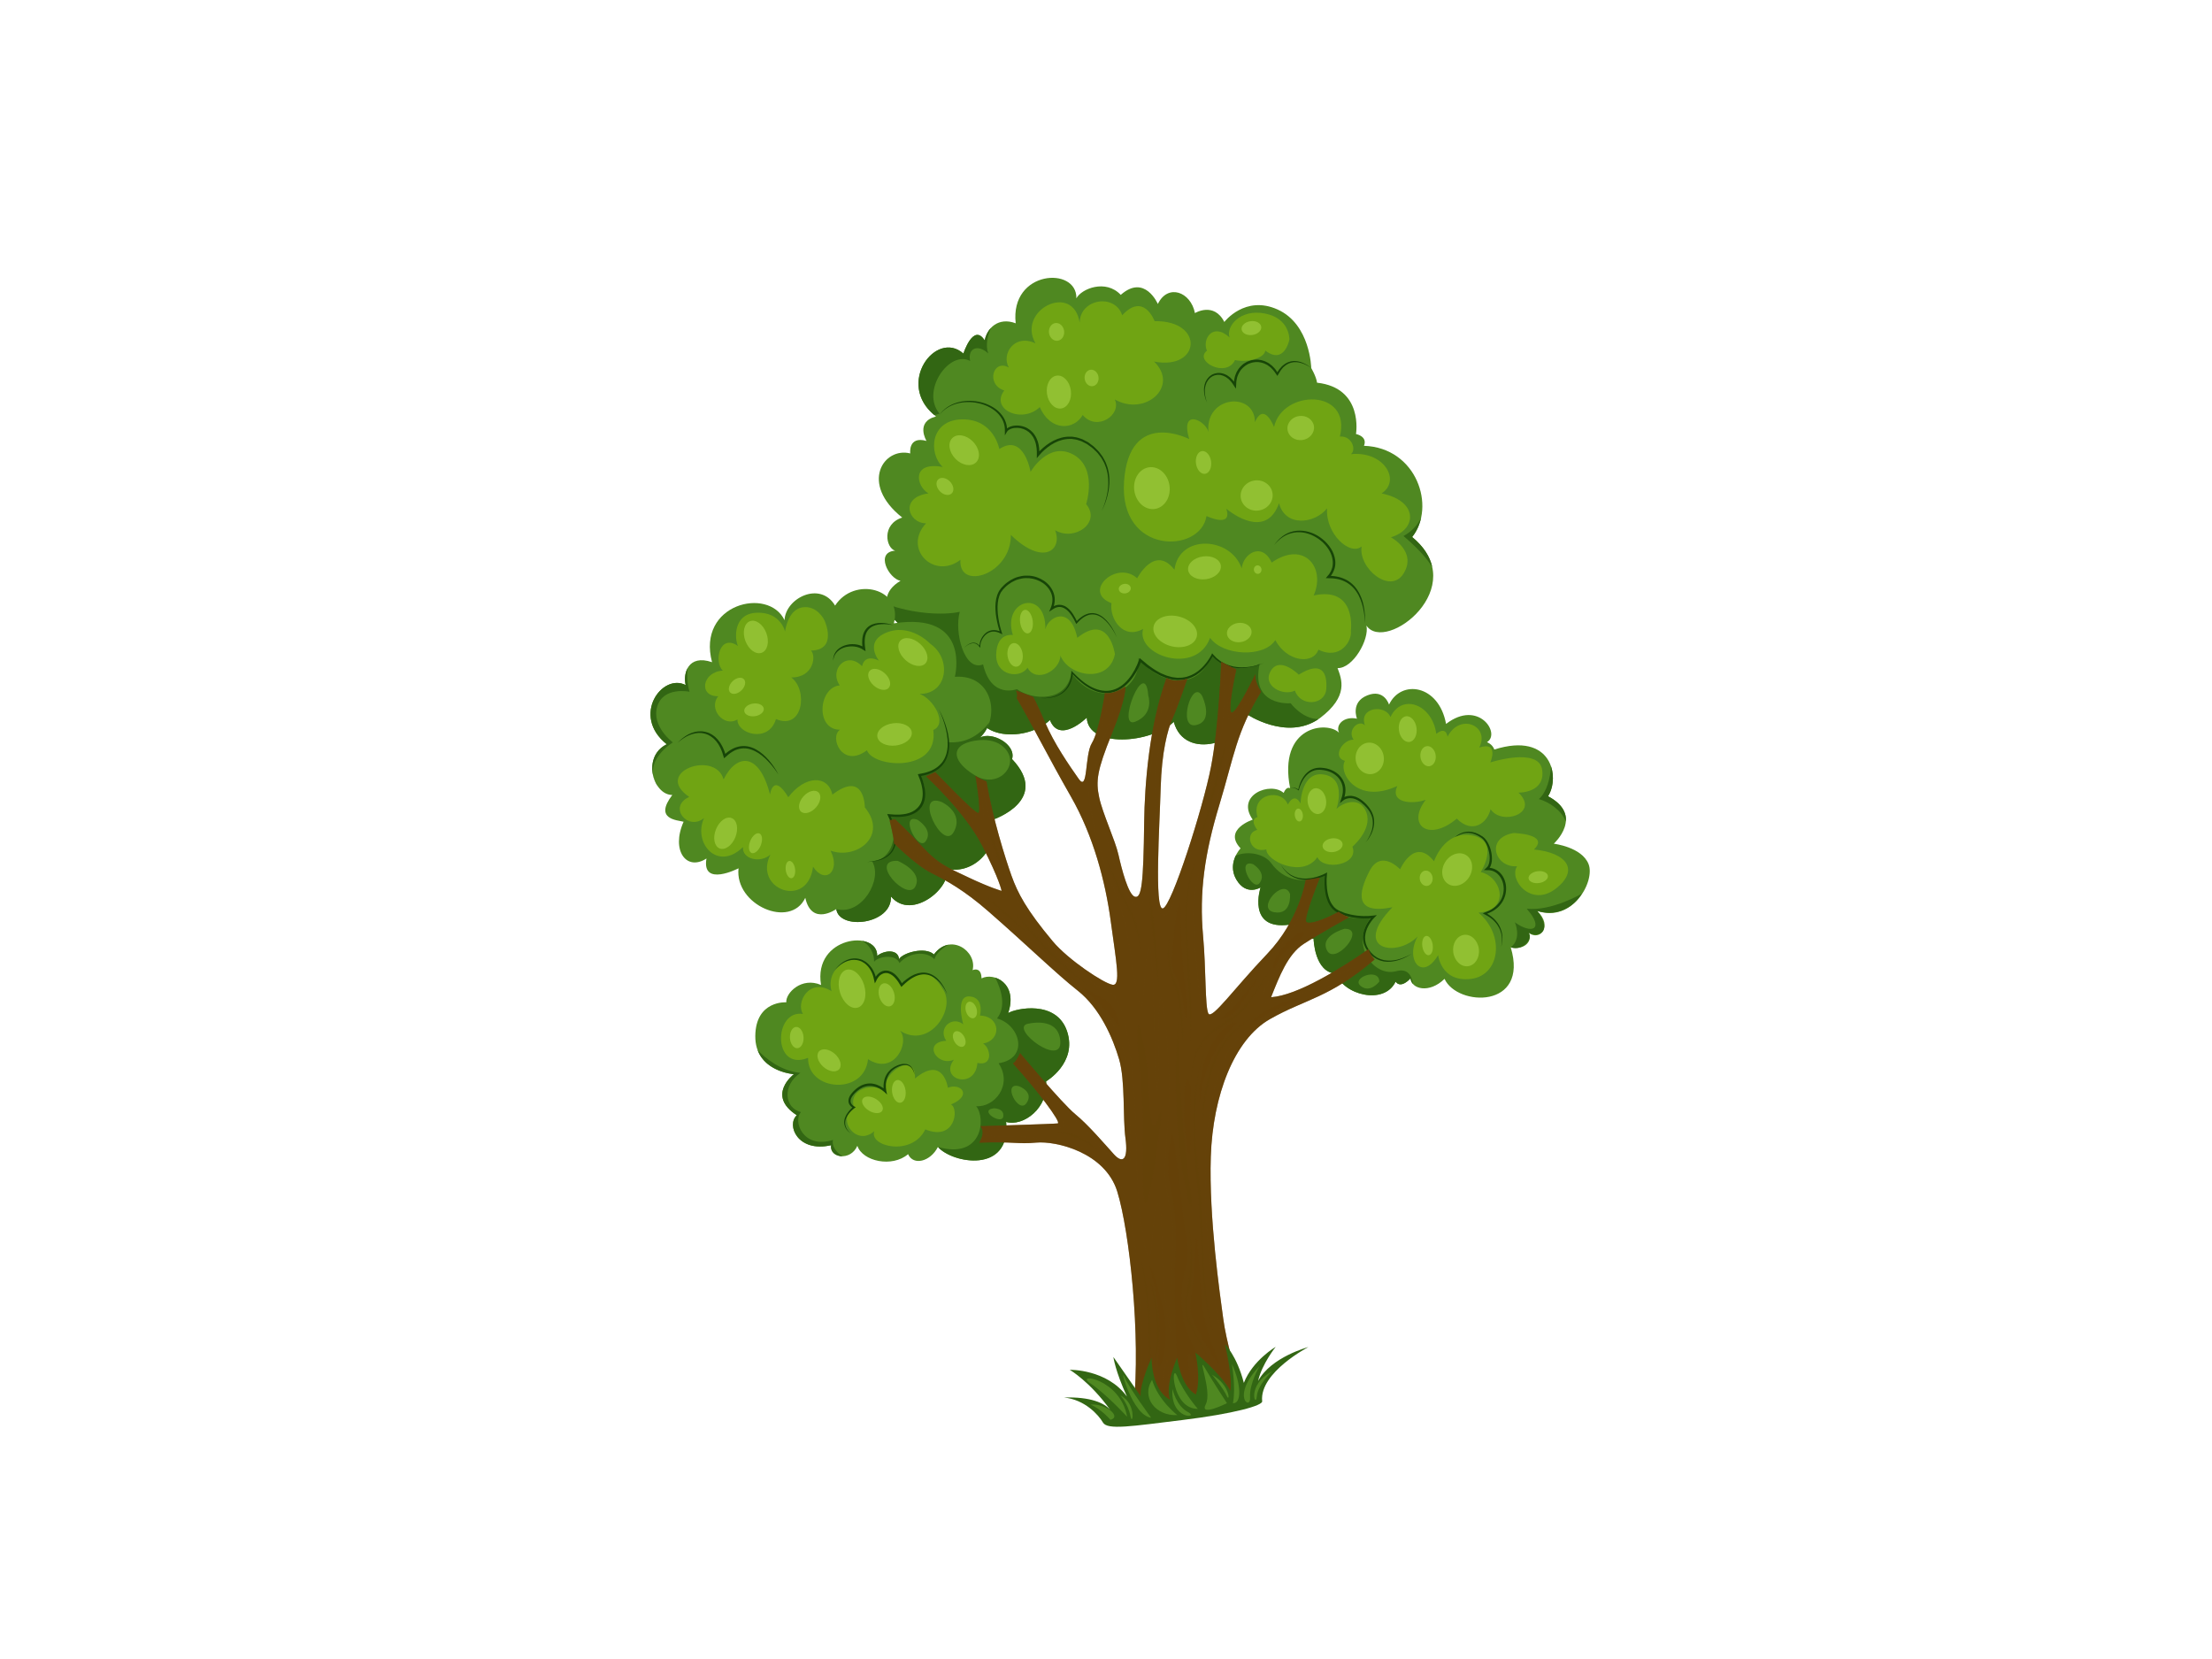 <?xml version="1.0" encoding="utf-8"?>
<!-- Generator: Adobe Illustrator 17.0.0, SVG Export Plug-In . SVG Version: 6.00 Build 0)  -->
<!DOCTYPE svg PUBLIC "-//W3C//DTD SVG 1.1//EN" "http://www.w3.org/Graphics/SVG/1.1/DTD/svg11.dtd">
<svg version="1.1" id="Layer_1" xmlns="http://www.w3.org/2000/svg" xmlns:xlink="http://www.w3.org/1999/xlink" x="0px" y="0px"
	 width="800px" height="600px" viewBox="0 0 800 600" enable-background="new 0 0 800 600" xml:space="preserve">
<g>
	<g>
		<g>
			<g>
				<path fill="#4F8821" d="M450.774,258.207c0,0,14.793,10.087,26.606,1.503c10.517-7.944,7.83-14.092,6.367-18.084
					c5.584,0.176,11.574-10.412,10.437-15.375c6.939,10.226,38.416-14.061,16.534-32.027c8.717-10.953,1.667-32.333-17.416-32.995
					c1.388-3.445-2.891-4.262-2.891-4.262s2.85-16.674-14.083-18.56c-0.306-2.282-2.103-5.294-2.103-5.294
					s-0.275-15.783-12.119-21.157c-11.84-5.369-19.311,4.49-19.311,4.49c-3.779-7.403-10.631-3.21-10.631-3.21
					c-1.496-7.709-9.79-10.767-13.415-3.297c0,0-4.719-10.99-13.414-3.296c-5.412-5.776-14.203-2.254-16.049,1.25
					c0.284-11.667-24.077-10.217-21.949,9.033c-6.346-2.396-10.403,1.88-11.213,6.179c-4.109-6.423-7.697,4.768-7.697,4.768
					c-9.997-8.878-24.884,11.29-9.911,22.747c-7.614,1.97-3.439,8.847-3.439,8.847c-6.735-1.877-5.875,4.521-5.875,4.521
					c-9.593-2.418-18.455,10.882-2.901,23.192c-7.552,2.422-5.922,11.043-2.56,11.98c-7.335,0.532-2.344,10.094,1.942,10.904
					c-12.456,7.279,0.55,21.331,12.317,19.268c-0.281,21.906,15.941,22.026,15.941,22.026c-5.244,16.068,16.751,17.731,25.777,9.061
					c3.507,8.831,13.319-0.878,13.319-0.878c0.566,11.092,23.047,9.432,31.477,1.54
					C428.565,275.651,449.788,268.112,450.774,258.207z"/>
				<g>
					<path fill="#326613" d="M347.114,221.269c-2.091,7.415,1.698,21.789,8.43,19.018c2.934,12.622,12.248,8.955,12.248,8.955
						c5.406,3.999,18.031,4.917,19.67-5.85c9.818,13.247,25.06,7.143,24.284-5.473c7.158,9.577,22.113,12.821,26.637-1.757
						c1.524,4.444,10.591,7.558,17.199,3.866c-3.454,15.669,11.191,14.302,11.191,14.302s4.252,5.749,10.075,5.742
						c-11.719,7.91-26.074-1.864-26.074-1.864c-0.987,9.904-22.209,17.444-26.26,2.873c-8.43,7.892-30.911,9.552-31.477-1.54
						c0,0-9.812,9.71-13.319,0.878c-9.026,8.671-31.022,7.007-25.777-9.061c0,0-16.222-0.12-15.941-22.026
						c-7.956,1.395-16.485-4.592-17.308-10.863C329.738,221.857,340.833,222.673,347.114,221.269z"/>
				</g>
				<g>
					<g>
						<path fill="#174507" d="M474.226,133.114c-0.458-0.411-0.962-0.77-1.484-1.094c-0.522-0.328-1.076-0.606-1.651-0.835
							c-0.279-0.136-0.581-0.21-0.878-0.303c-0.294-0.111-0.606-0.155-0.912-0.213c-0.307-0.071-0.622-0.084-0.937-0.093
							l-0.473-0.022l-0.467,0.059c-0.319,0.037-0.637,0.065-0.934,0.189c-0.303,0.108-0.624,0.161-0.9,0.319l-0.844,0.46
							c-0.26,0.177-0.491,0.396-0.748,0.588l-0.365,0.306l-0.315,0.356l-0.631,0.714c-0.198,0.244-0.346,0.519-0.526,0.782
							l-0.507,0.795l0.619-0.009l-0.792-1.222c-0.241-0.424-0.624-0.742-0.94-1.117c-0.307-0.383-0.709-0.668-1.095-0.971
							c-0.201-0.146-0.371-0.322-0.591-0.439l-0.646-0.353c-0.424-0.266-0.89-0.414-1.361-0.569
							c-0.46-0.191-0.952-0.237-1.447-0.312c-0.479-0.114-0.983-0.04-1.472-0.046c-0.501-0.006-0.984,0.158-1.465,0.229
							c-0.483,0.124-0.934,0.331-1.404,0.495c-0.43,0.25-0.872,0.479-1.284,0.761c-0.368,0.322-0.788,0.612-1.11,0.984
							c-0.303,0.393-0.686,0.726-0.919,1.168l-0.38,0.64c-0.133,0.207-0.248,0.43-0.319,0.665c-0.155,0.467-0.408,0.909-0.479,1.398
							c-0.08,0.483-0.229,0.959-0.263,1.447l-0.059,1.469l0.764-0.219l-0.764-1.117c-0.229-0.393-0.593-0.683-0.897-1.02
							c-0.161-0.164-0.297-0.343-0.485-0.483l-0.548-0.408c-0.189-0.13-0.365-0.281-0.566-0.393l-0.622-0.294
							c-0.405-0.225-0.863-0.319-1.317-0.414c-0.445-0.148-0.918-0.071-1.379-0.096c-0.457,0.043-0.915,0.142-1.351,0.278
							c-0.412,0.213-0.875,0.334-1.215,0.65l-0.55,0.421c-0.158,0.161-0.303,0.343-0.452,0.513
							c-0.331,0.328-0.526,0.742-0.742,1.138l-0.161,0.297l-0.105,0.322l-0.198,0.649c-0.139,0.427-0.127,0.884-0.194,1.324
							c-0.077,0.442,0.022,0.887,0.028,1.324c0,0.452,0.117,0.875,0.21,1.305c0.092,0.433,0.173,0.86,0.352,1.265l0.479,1.222
							l-0.374-1.25c-0.148-0.414-0.21-0.847-0.275-1.27c-0.068-0.43-0.161-0.851-0.133-1.284c0.018-0.427-0.056-0.859,0.043-1.28
							c0.093-0.417,0.096-0.851,0.26-1.243l0.217-0.597l0.111-0.296l0.161-0.269c0.217-0.356,0.399-0.733,0.714-1.015
							c0.139-0.148,0.272-0.309,0.421-0.448l0.504-0.355c0.315-0.272,0.73-0.359,1.094-0.538c0.384-0.099,0.792-0.179,1.194-0.204
							c0.399,0.046,0.82-0.022,1.206,0.13c0.39,0.099,0.786,0.192,1.138,0.408l0.55,0.272c0.174,0.111,0.328,0.248,0.501,0.365
							l0.492,0.371c0.158,0.127,0.281,0.303,0.433,0.445c0.269,0.319,0.597,0.581,0.811,0.952l0.699,1.046l0.699,1.035l0.071-1.258
							l0.074-1.355c0.031-0.448,0.177-0.881,0.254-1.323c0.068-0.445,0.309-0.835,0.445-1.259c0.074-0.21,0.176-0.408,0.303-0.593
							l0.337-0.569c0.213-0.396,0.566-0.686,0.839-1.035c0.291-0.334,0.667-0.569,0.996-0.872c0.353-0.254,0.749-0.458,1.125-0.686
							c0.415-0.149,0.816-0.34,1.243-0.452c0.433-0.065,0.86-0.226,1.299-0.223c0.439,0.006,0.887-0.074,1.32,0.025
							c0.442,0.068,0.887,0.099,1.302,0.266c0.424,0.136,0.847,0.263,1.227,0.501l0.594,0.312c0.194,0.103,0.358,0.263,0.535,0.393
							c0.359,0.272,0.736,0.526,1.018,0.878c0.291,0.35,0.652,0.631,0.894,1.023l0.779,1.12l0.331,0.473l0.294-0.483l0.454-0.767
							c0.158-0.253,0.294-0.526,0.476-0.761l0.56-0.686l0.284-0.346l0.328-0.288c0.229-0.189,0.439-0.405,0.68-0.569l0.755-0.448
							c0.247-0.155,0.544-0.213,0.81-0.328c0.266-0.123,0.566-0.148,0.856-0.204l0.433-0.077l0.442-0.003
							c0.297-0.012,0.6-0.018,0.894,0.037c0.294,0.037,0.597,0.065,0.888,0.148c0.291,0.074,0.59,0.136,0.866,0.248
							c0.575,0.191,1.135,0.433,1.67,0.73C473.215,132.421,473.737,132.74,474.226,133.114z"/>
						<path fill="#174507" d="M398.421,184.811c0.482-0.875,0.878-1.797,1.237-2.733c0.179-0.471,0.346-0.944,0.485-1.42
							c0.158-0.473,0.294-0.961,0.405-1.45c0.123-0.485,0.241-0.971,0.319-1.472c0.077-0.495,0.201-0.989,0.225-1.49
							c0.044-0.501,0.111-1.005,0.133-1.509l0.006-1.515c0-0.507-0.09-1.008-0.133-1.512c-0.031-0.507-0.142-1.002-0.263-1.494
							c-0.176-1.008-0.563-1.948-0.918-2.904c-0.186-0.473-0.467-0.903-0.699-1.351c-0.241-0.454-0.476-0.902-0.804-1.298
							l-0.915-1.218c-0.316-0.405-0.706-0.73-1.058-1.098c-0.377-0.352-0.686-0.733-1.126-1.06l-1.199-0.9l-0.594-0.445
							l-0.687-0.368c-0.457-0.241-0.909-0.498-1.379-0.718c-0.971-0.328-1.93-0.718-2.969-0.811l-0.761-0.123h-0.78
							c-0.51,0.01-1.032-0.031-1.536,0.08c-1.03,0.118-2.026,0.399-2.984,0.749c-0.47,0.21-0.949,0.389-1.41,0.621
							c-0.439,0.254-0.9,0.486-1.329,0.757c-0.86,0.554-1.688,1.151-2.45,1.831c-0.776,0.668-1.484,1.379-2.155,2.189l0.813,0.297
							c0.018-0.804,0.013-1.614-0.089-2.418c-0.044-0.405-0.105-0.804-0.189-1.206c-0.068-0.402-0.201-0.792-0.307-1.187
							c-0.139-0.389-0.278-0.776-0.454-1.144c-0.17-0.377-0.371-0.739-0.604-1.089c-0.219-0.35-0.473-0.674-0.745-0.99
							c-0.285-0.303-0.588-0.593-0.909-0.853c-0.327-0.254-0.674-0.489-1.033-0.696c-0.365-0.195-0.742-0.371-1.132-0.51
							c-0.779-0.278-1.602-0.433-2.424-0.457c-0.829-0.028-1.661,0.068-2.462,0.34c-0.396,0.13-0.785,0.309-1.15,0.56
							c-0.359,0.247-0.699,0.559-0.931,0.986l0.749,0.21l-0.006-1.033c-0.043-0.34-0.077-0.692-0.133-1.027
							c-0.139-0.677-0.327-1.342-0.616-1.973c-0.288-0.621-0.631-1.222-1.048-1.762c-0.198-0.275-0.414-0.541-0.655-0.785
							c-0.223-0.26-0.467-0.495-0.721-0.718c-0.495-0.464-1.042-0.866-1.605-1.231c-0.569-0.37-1.163-0.689-1.769-0.971
							c-0.603-0.284-1.231-0.522-1.868-0.723c-0.634-0.205-1.286-0.371-1.939-0.495c-0.659-0.127-1.32-0.219-1.982-0.265
							c-0.659-0.056-1.327-0.068-1.995-0.031c-1.327,0.061-2.65,0.281-3.918,0.677c-1.262,0.393-2.474,0.971-3.562,1.735
							c-0.535,0.381-1.039,0.816-1.509,1.281c-0.217,0.247-0.445,0.488-0.662,0.739l-0.594,0.792l0.631-0.764
							c0.22-0.238,0.458-0.464,0.686-0.699c0.489-0.439,0.999-0.844,1.547-1.206c1.094-0.718,2.298-1.24,3.55-1.583
							c1.256-0.346,2.554-0.519,3.844-0.532c0.649-0.012,1.301,0.009,1.939,0.074c0.65,0.059,1.289,0.164,1.92,0.303
							c0.634,0.13,1.259,0.303,1.868,0.513c0.609,0.205,1.209,0.452,1.787,0.736c0.578,0.285,1.141,0.6,1.667,0.965
							c0.532,0.358,1.039,0.751,1.496,1.197c0.235,0.21,0.461,0.436,0.662,0.683c0.217,0.229,0.411,0.482,0.588,0.745
							c0.383,0.51,0.686,1.061,0.94,1.636c0.253,0.581,0.421,1.187,0.544,1.803c0.044,0.312,0.075,0.624,0.115,0.937l0.003,0.946
							l0.003,1.509l0.745-1.301c0.309-0.535,0.958-0.931,1.638-1.148c0.686-0.229,1.435-0.315,2.171-0.284
							c0.742,0.028,1.478,0.17,2.171,0.424c0.34,0.127,0.674,0.284,0.996,0.461c0.322,0.186,0.625,0.393,0.918,0.621
							c0.275,0.232,0.541,0.486,0.792,0.764c0.238,0.281,0.467,0.569,0.668,0.885c0.201,0.312,0.381,0.636,0.522,0.977
							c0.167,0.34,0.288,0.695,0.408,1.045c0.099,0.365,0.217,0.723,0.272,1.101c0.08,0.365,0.136,0.736,0.174,1.123
							c0.084,0.751,0.096,1.518,0.084,2.285l-0.013,1.305l0.826-1.008c0.6-0.73,1.296-1.447,2.028-2.081
							c0.724-0.653,1.509-1.234,2.326-1.766c0.402-0.26,0.835-0.483,1.258-0.721c0.43-0.226,0.878-0.399,1.32-0.597
							c0.9-0.334,1.831-0.609,2.783-0.718c0.476-0.118,0.956-0.074,1.434-0.087l0.718-0.009l0.711,0.115
							c0.962,0.074,1.862,0.442,2.78,0.736c0.43,0.198,0.844,0.436,1.277,0.652l0.637,0.328l0.609,0.433l1.215,0.875
							c0.365,0.254,0.705,0.65,1.064,0.971c0.34,0.346,0.736,0.652,1.039,1.032l0.902,1.157c0.328,0.365,0.563,0.792,0.801,1.224
							c0.225,0.427,0.51,0.838,0.699,1.289c0.362,0.906,0.755,1.816,0.944,2.78c0.127,0.476,0.241,0.959,0.284,1.447
							c0.049,0.492,0.148,0.977,0.167,1.472l0.04,1.478c0,0.495-0.053,0.99-0.077,1.484c-0.013,0.501-0.118,0.99-0.173,1.478
							c-0.059,0.495-0.161,0.984-0.266,1.469c-0.099,0.486-0.213,0.971-0.359,1.45c-0.12,0.483-0.272,0.952-0.433,1.429
							C399.219,182.98,398.86,183.914,398.421,184.811z"/>
						<path fill="#174507" d="M493.615,225.493c0.158-2.028,0.013-4.088-0.365-6.101c-0.186-1.011-0.458-2.001-0.823-2.972
							c-0.176-0.483-0.377-0.958-0.612-1.426c-0.219-0.467-0.482-0.918-0.754-1.357c-0.275-0.443-0.581-0.866-0.915-1.268
							c-0.341-0.396-0.686-0.792-1.08-1.135c-0.377-0.368-0.807-0.674-1.234-0.98c-0.433-0.291-0.89-0.557-1.367-0.776
							c-0.476-0.232-0.968-0.408-1.465-0.578c-0.501-0.148-1.005-0.291-1.522-0.374c-0.51-0.114-1.027-0.151-1.546-0.207
							c-0.519-0.056-1.039-0.043-1.555-0.061l0.312,0.726l0.745-0.875c0.207-0.327,0.429-0.643,0.621-0.98
							c0.346-0.692,0.637-1.426,0.767-2.193c0.065-0.386,0.13-0.767,0.121-1.16c0.025-0.393-0.006-0.776-0.05-1.16
							c-0.089-0.773-0.3-1.515-0.553-2.232c-0.139-0.356-0.309-0.699-0.46-1.045l-0.566-0.99c-0.408-0.637-0.866-1.237-1.367-1.8
							c-1.008-1.119-2.177-2.078-3.472-2.838c-0.647-0.384-1.327-0.699-2.026-0.974c-0.699-0.26-1.422-0.47-2.152-0.616
							c-0.736-0.136-1.484-0.21-2.232-0.217c-0.374,0.019-0.749,0.013-1.12,0.056c-0.368,0.059-0.739,0.093-1.104,0.174
							c-0.365,0.099-0.724,0.173-1.085,0.284l-1.036,0.414l-0.986,0.522c-0.31,0.192-0.612,0.415-0.919,0.616
							c-0.578,0.458-1.16,0.921-1.642,1.475c-0.532,0.514-0.94,1.129-1.386,1.707c0.489-0.547,0.943-1.119,1.496-1.598
							c0.51-0.516,1.101-0.94,1.695-1.351c0.307-0.182,0.609-0.38,0.921-0.55l0.977-0.448l1.015-0.34
							c0.346-0.093,0.693-0.155,1.045-0.235c0.353-0.068,0.706-0.087,1.054-0.13c0.353-0.031,0.711-0.013,1.067-0.019
							c0.708,0.028,1.41,0.124,2.106,0.279c0.686,0.167,1.363,0.383,2.02,0.655c0.655,0.279,1.283,0.612,1.895,0.971
							c1.209,0.736,2.31,1.652,3.253,2.718c0.461,0.535,0.882,1.107,1.259,1.698l0.513,0.928c0.13,0.322,0.291,0.637,0.412,0.965
							c0.225,0.662,0.411,1.339,0.473,2.025c0.043,0.343,0.068,0.687,0.037,1.03c0.013,0.346-0.043,0.687-0.092,1.024
							c-0.108,0.677-0.359,1.32-0.655,1.935c-0.17,0.3-0.359,0.585-0.541,0.885l-0.662,0.795l-0.585,0.702l0.9,0.028
							c0.492,0.018,0.987-0.003,1.478,0.043c0.492,0.049,0.987,0.075,1.466,0.18c0.485,0.074,0.958,0.198,1.426,0.334
							c0.47,0.151,0.934,0.309,1.37,0.526l0.659,0.322l0.631,0.377c0.402,0.272,0.81,0.545,1.175,0.872
							c0.381,0.31,0.718,0.674,1.052,1.033c0.321,0.371,0.631,0.764,0.909,1.175c0.269,0.408,0.538,0.828,0.767,1.274
							c0.238,0.44,0.445,0.891,0.637,1.358c0.377,0.925,0.683,1.889,0.928,2.866C493.374,221.43,493.609,223.462,493.615,225.493z"
							/>
					</g>
					<path fill="#174507" d="M403.969,230.602c-0.618-1.534-1.391-3.012-2.334-4.379c-0.473-0.681-0.993-1.336-1.568-1.942
						c-0.288-0.296-0.59-0.587-0.915-0.853c-0.322-0.269-0.655-0.526-1.02-0.742c-0.353-0.226-0.739-0.415-1.132-0.569
						c-0.396-0.155-0.817-0.269-1.243-0.327c-0.421-0.068-0.854-0.062-1.284-0.031l-0.64,0.099l-0.619,0.174
						c-0.402,0.148-0.804,0.296-1.175,0.516c-0.377,0.201-0.73,0.436-1.063,0.69c-0.359,0.235-0.655,0.538-0.984,0.81
						c-0.306,0.284-0.593,0.594-0.89,0.89l0.519,0.08c-0.421-0.94-0.887-1.861-1.441-2.74c-0.275-0.445-0.591-0.863-0.918-1.268
						l-0.529-0.587l-0.594-0.538c-0.222-0.155-0.427-0.334-0.662-0.47c-0.241-0.127-0.467-0.291-0.736-0.368
						c-0.501-0.217-1.067-0.325-1.626-0.319c-0.279-0.019-0.55,0.059-0.829,0.086c-0.272,0.062-0.529,0.146-0.792,0.236
						c-0.248,0.117-0.495,0.225-0.733,0.352l-0.68,0.436l0.612,0.498c0.387-0.885,0.659-1.828,0.742-2.805
						c0.09-0.971-0.018-1.97-0.327-2.897c-0.597-1.871-1.896-3.445-3.473-4.54c-1.592-1.07-3.451-1.762-5.368-1.887
						c-0.959-0.068-1.92-0.043-2.864,0.142c-0.934,0.179-1.861,0.439-2.73,0.851c-0.869,0.393-1.698,0.881-2.443,1.469
						c-0.769,0.563-1.441,1.243-2.081,1.942c-0.346,0.421-0.557,0.761-0.835,1.15c-0.217,0.452-0.47,0.9-0.624,1.36
						c-0.322,0.916-0.526,1.849-0.612,2.793c-0.096,0.949-0.115,1.895-0.049,2.829c0.049,0.94,0.167,1.874,0.327,2.795
						c0.315,1.844,0.78,3.646,1.401,5.418l0.412-0.365l-0.662-0.291c-0.22-0.111-0.464-0.161-0.699-0.229
						c-0.235-0.075-0.476-0.13-0.724-0.142c-0.241-0.025-0.485-0.074-0.736-0.046c-0.244,0.025-0.495,0.003-0.736,0.077
						c-0.238,0.062-0.488,0.087-0.711,0.192c-0.229,0.096-0.47,0.163-0.674,0.306c-0.21,0.123-0.433,0.238-0.616,0.402
						c-0.393,0.294-0.739,0.646-1.027,1.035c-0.151,0.186-0.291,0.384-0.411,0.594c-0.13,0.204-0.238,0.421-0.334,0.643
						c-0.217,0.429-0.362,0.89-0.47,1.36c-0.105,0.47-0.136,0.952-0.13,1.438l0.253-0.08c-0.198-0.223-0.355-0.479-0.587-0.668
						l-0.346-0.284c-0.121-0.084-0.266-0.143-0.396-0.213c-0.124-0.087-0.272-0.115-0.417-0.155
						c-0.146-0.044-0.288-0.077-0.436-0.075c-0.148-0.003-0.3-0.03-0.445,0c-0.142,0.025-0.297,0.025-0.433,0.068
						c-0.291,0.068-0.557,0.173-0.82,0.297c-0.263,0.136-0.51,0.281-0.748,0.445c-0.473,0.331-0.906,0.711-1.289,1.138
						c0.81-0.792,1.787-1.491,2.888-1.726c0.136-0.037,0.279-0.031,0.415-0.049c0.139-0.031,0.278,0.003,0.414,0.015
						c0.142,0,0.272,0.037,0.405,0.084c0.127,0.041,0.263,0.068,0.381,0.155c0.111,0.068,0.241,0.127,0.35,0.207l0.309,0.275
						c0.201,0.182,0.346,0.433,0.529,0.64l0.244,0.291l0.009-0.374c0.009-0.452,0.056-0.909,0.174-1.351
						c0.117-0.442,0.272-0.872,0.483-1.277c0.099-0.205,0.21-0.402,0.343-0.588c0.117-0.198,0.256-0.377,0.398-0.545
						c0.285-0.352,0.612-0.664,0.977-0.927c0.17-0.142,0.371-0.241,0.563-0.35c0.186-0.121,0.402-0.177,0.606-0.256
						c0.204-0.096,0.43-0.108,0.637-0.161c0.217-0.062,0.439-0.037,0.655-0.049c0.223-0.025,0.44,0.025,0.662,0.049
						c0.213,0.018,0.427,0.074,0.64,0.148c0.213,0.062,0.43,0.108,0.634,0.22l0.606,0.281l0.624,0.291l-0.21-0.655
						c-0.563-1.726-0.986-3.526-1.252-5.331c-0.139-0.9-0.232-1.806-0.263-2.715c-0.044-0.909-0.031-1.813,0.074-2.703
						c0.084-0.897,0.284-1.769,0.581-2.604c0.148-0.414,0.358-0.767,0.529-1.156c0.257-0.356,0.547-0.792,0.797-1.079
						c0.609-0.656,1.24-1.296,1.964-1.816c0.705-0.544,1.478-0.996,2.288-1.354c0.801-0.377,1.664-0.606,2.529-0.767
						c0.866-0.167,1.757-0.177,2.638-0.115c1.76,0.139,3.476,0.739,4.942,1.716c1.447,0.992,2.619,2.409,3.163,4.063
						c0.279,0.829,0.384,1.707,0.303,2.573c-0.068,0.869-0.303,1.722-0.647,2.533l-0.541,1.24l1.144-0.745l0.6-0.389
						c0.204-0.115,0.421-0.205,0.628-0.31c0.22-0.071,0.439-0.145,0.659-0.201c0.223-0.018,0.455-0.093,0.68-0.074
						c0.223,0.006,0.455-0.003,0.674,0.061c0.229,0.028,0.439,0.105,0.655,0.192c0.222,0.062,0.414,0.204,0.624,0.3
						c0.21,0.117,0.393,0.269,0.588,0.399l0.544,0.473l0.501,0.532c0.315,0.374,0.619,0.764,0.891,1.178
						c0.55,0.823,1.017,1.71,1.441,2.616l0.198,0.417l0.322-0.331c0.279-0.291,0.547-0.594,0.835-0.875
						c0.309-0.257,0.587-0.56,0.915-0.788c0.315-0.248,0.64-0.476,0.989-0.665c0.341-0.22,0.709-0.359,1.077-0.504l0.562-0.174
						l0.581-0.099c0.389-0.04,0.785-0.056,1.169,0c0.396,0.049,0.785,0.13,1.156,0.266c0.374,0.13,0.742,0.297,1.089,0.501
						c0.353,0.189,0.68,0.427,1.002,0.674c0.322,0.244,0.624,0.513,0.915,0.8c0.588,0.566,1.12,1.197,1.608,1.852
						C402.435,227.671,403.276,229.096,403.969,230.602z"/>
					<path fill="#174507" d="M457.073,239.787c-0.78,0.324-1.586,0.581-2.391,0.797c-0.813,0.217-1.633,0.393-2.461,0.517
						c-0.408,0.08-0.829,0.108-1.243,0.158c-0.408,0.049-0.829,0.068-1.25,0.071c-0.414,0.016-0.828,0.028-1.246-0.009
						c-0.417-0.037-0.835-0.025-1.246-0.103l-1.225-0.191l-1.199-0.325c-0.408-0.087-0.783-0.278-1.163-0.421
						c-0.384-0.158-0.773-0.297-1.126-0.519l-1.07-0.619l-0.977-0.754c-0.161-0.13-0.334-0.248-0.483-0.39l-0.427-0.445l-0.856-0.89
						l-0.282-0.291l-0.216,0.35c-0.334,0.554-0.622,1.141-1.002,1.67c-0.353,0.544-0.724,1.076-1.144,1.567
						c-0.384,0.526-0.847,0.977-1.286,1.444c-0.445,0.467-0.959,0.854-1.441,1.277c-0.544,0.334-1.033,0.761-1.608,1.033
						c-0.562,0.294-1.119,0.609-1.735,0.779c-0.3,0.099-0.593,0.217-0.9,0.303l-0.934,0.173c-0.618,0.158-1.255,0.118-1.892,0.146
						l-0.476,0.015l-0.47-0.059l-0.949-0.12c-0.312-0.025-0.621-0.096-0.931-0.192l-0.925-0.253
						c-0.628-0.123-1.203-0.439-1.802-0.668l-0.885-0.371l-0.847-0.476c-0.557-0.331-1.144-0.603-1.669-0.983l-1.596-1.113
						c-0.544-0.353-1.02-0.804-1.521-1.215l-1.5-1.253l-0.517-0.429l-0.217,0.618c-0.439,1.265-0.98,2.49-1.614,3.664
						c-0.631,1.169-1.367,2.289-2.217,3.309c-0.418,0.513-0.875,0.987-1.351,1.438c-0.495,0.436-1.002,0.857-1.552,1.215
						c-0.538,0.365-1.117,0.668-1.719,0.921c-0.594,0.257-1.222,0.44-1.859,0.557c-0.634,0.105-1.283,0.174-1.939,0.136
						c-0.325-0.006-0.647-0.037-0.968-0.087c-0.324-0.03-0.643-0.105-0.961-0.176c-0.637-0.151-1.265-0.35-1.874-0.603
						c-0.315-0.111-0.612-0.256-0.903-0.402c-0.303-0.142-0.6-0.294-0.885-0.47c-0.581-0.315-1.132-0.699-1.682-1.064
						c-0.535-0.411-1.082-0.797-1.586-1.243c-0.516-0.426-1.011-0.884-1.496-1.348c-0.491-0.458-0.949-0.959-1.422-1.435
						l-0.467-0.47v0.659c-0.006,0.671-0.08,1.379-0.238,2.056c-0.068,0.34-0.182,0.671-0.275,1.008
						c-0.127,0.321-0.235,0.655-0.383,0.971c-0.167,0.303-0.297,0.628-0.486,0.915c-0.201,0.284-0.365,0.594-0.591,0.86
						c-0.235,0.26-0.454,0.531-0.699,0.776l-0.795,0.677c-0.278,0.205-0.591,0.377-0.882,0.563
						c-0.288,0.204-0.624,0.315-0.943,0.458c-0.327,0.123-0.64,0.303-0.986,0.365l-1.021,0.269c-0.34,0.111-0.699,0.108-1.045,0.164
						l-1.051,0.136l-2.128,0.016l2.134,0.077l1.064-0.09c0.353-0.04,0.711-0.028,1.064-0.127l1.045-0.235
						c0.353-0.059,0.68-0.229,1.015-0.353c0.337-0.127,0.68-0.235,0.986-0.433c0.313-0.189,0.634-0.353,0.937-0.55l0.851-0.681
						c0.263-0.25,0.498-0.526,0.751-0.785c0.241-0.275,0.433-0.588,0.652-0.878c0.208-0.303,0.356-0.636,0.535-0.952
						c0.167-0.328,0.288-0.674,0.427-1.008c0.105-0.353,0.232-0.693,0.309-1.051c0.177-0.711,0.272-1.426,0.291-2.184l-0.47,0.195
						c0.473,0.495,0.921,1.008,1.414,1.488c0.488,0.476,0.974,0.958,1.503,1.403c0.503,0.467,1.058,0.875,1.598,1.305
						c0.563,0.389,1.12,0.795,1.723,1.141c0.291,0.182,0.6,0.349,0.906,0.504c0.31,0.161,0.619,0.315,0.94,0.439
						c0.64,0.284,1.301,0.516,1.985,0.674c0.337,0.084,0.674,0.161,1.032,0.198c0.341,0.056,0.699,0.092,1.046,0.099
						c0.705,0.046,1.416-0.018,2.115-0.133c0.692-0.127,1.373-0.319,2.025-0.59c0.652-0.266,1.283-0.597,1.864-0.987
						c0.594-0.381,1.138-0.819,1.661-1.283c0.51-0.476,0.999-0.977,1.445-1.509c0.902-1.064,1.669-2.227,2.338-3.439
						c0.668-1.212,1.227-2.483,1.695-3.785l-0.736,0.191l1.534,1.274c0.516,0.421,1.004,0.872,1.564,1.234l1.652,1.138
						c0.541,0.384,1.156,0.665,1.738,1.002l0.878,0.486l0.928,0.386c0.628,0.238,1.225,0.557,1.893,0.69l0.98,0.26
						c0.325,0.096,0.65,0.174,0.993,0.198l1.008,0.117l0.504,0.056l0.51-0.012c0.68-0.037,1.367,0,2.025-0.174l1.005-0.195
						c0.325-0.089,0.643-0.219,0.965-0.327c0.655-0.192,1.249-0.526,1.849-0.844c0.612-0.297,1.129-0.749,1.688-1.12
						c0.501-0.452,1.033-0.872,1.484-1.367c0.458-0.501,0.928-0.977,1.315-1.528c0.424-0.522,0.795-1.079,1.147-1.645
						c0.384-0.554,0.665-1.163,0.999-1.738l-0.495,0.053l0.913,0.913l0.457,0.457c0.158,0.142,0.34,0.26,0.507,0.393l1.036,0.767
						l1.129,0.622c0.368,0.229,0.776,0.365,1.175,0.516c0.408,0.146,0.792,0.331,1.212,0.412l1.25,0.291l1.268,0.161
						c0.421,0.061,0.851,0.034,1.271,0.055c0.43,0.025,0.851-0.003,1.271-0.03c0.421-0.019,0.844-0.05,1.265-0.115
						c0.417-0.059,0.838-0.102,1.252-0.195c0.829-0.155,1.652-0.352,2.45-0.612C455.515,240.442,456.309,240.145,457.073,239.787z"
						/>
				</g>
				<path fill="#70A413" d="M392.824,182.328c0,0,4.255-13.139-4.731-17.969c-8.992-4.827-15.375,6.277-15.375,6.277
					s-2.36-14.104-11.303-8.238c0,0-1.927-10.903-13.486-10.73c-11.559,0.179-12.233,12.366-6.952,17.23
					c-11.41-2.171-9.716,6.902-5.195,9.546c-10.467,1.42-7.353,10.771-0.859,10.82c-8.504,9.067,2.771,20.564,12.434,13.204
					c-0.795,11.275,18.331,5.418,18.244-8.999c11.736,11.438,18.792,5.362,15.99-1.707
					C388.634,195.925,398.366,189.017,392.824,182.328z"/>
				<path fill="#70A413" d="M403.226,236.595c0,0-2.053-15.23-13.612-5.907c-2.572-12.215-10.724-7.381-11.534-3.086
					c0.303-14.93-15.826-10.875-11.766,2.066c0,0-5.708-1.089-6.027,6.871c-0.319,7.95,8.634,9.06,11.33,4.972
					c3.071,5.635,11.739,1.194,11.912-4.41C386.392,244.622,400.982,247.446,403.226,236.595z"/>
				<path fill="#70A413" d="M469.705,244.004c0,0-6.79-6.834-10.078-1.429c-3.284,5.415,4.351,9.339,8.693,7.199
					c2.035,5.931,10.909,5.344,11.349-0.612C480.098,243.213,477.965,238.846,469.705,244.004z"/>
				<path fill="#70A413" d="M503.043,194.314c0,0,9.422,5,4.663,12.972c-4.765,7.975-16.494-1.731-15.261-9.648
					c-4.122,3.491-13.115-4.496-12.493-13.791c-4.453,5.628-15.152,6.852-17.366-1.849c-4.085,11.441-14.184,5.925-19.092,1.985
					c2.427,7.208-7.149,2.647-7.149,2.647c-2.109,13.684-31.646,14.141-29.816-12.481c1.831-26.631,23.567-15.35,23.567-15.35
					c-3.417-11.467,5.978-6.673,6.942-2.616c-1.16-13.241,16.791-14.633,16.826-3.544c3.355-7.57,6.911,1.788,6.911,1.788
					c2.962-13.594,28.115-14.083,23.81,3.463c4.329-0.383,6.067,4.825,3.983,6.361c12.135-1.227,18.186,9.673,11.089,14.197
					C513.158,181.218,512.463,191.571,503.043,194.314z"/>
				<path fill="#70A413" d="M488.568,228.101c0,0,2.153-16.114-13.458-12.75c4.49-10.227-3.618-19.983-15.192-11.896
					c-3.491-7.592-10.319-3.25-10.835,2.093c-4.03-11.553-22.676-12.428-24.327,0.517c-7.125-9.268-13.489,3.073-13.489,3.073
					c-7.394-6.75-20.035,4.892-9.286,9.014c-0.776,5.69,4.274,13.383,11.444,9.301c-2.709,9.676,19.271,16.928,24.216,3.222
					c4.586,6.512,19.51,7.279,23.586,0.826c4.143,7.814,13.569,9.014,15.603,3.466C484.768,238.852,489.06,231.759,488.568,228.101z
					"/>
				<path fill="#70A413" d="M417.582,116.15c0,0-3.903-10.638-11.717-2.134c-2.626-8.015-15.323-5.983-15.384,2.709
					c-2.313-14.88-22.871-4.645-15.988,7.446c-7.595-3.618-12.453,3.869-9.629,8.757c-5.693-3.259-8.448,6.111-1.661,8.294
					c-5.248,6.914,6.571,12.128,12.848,6.005c4.005,9.073,12.539,8.223,15.52,2.857c5.155,6.123,14.203-0.068,11.6-5.612
					c11.036,6.256,23.452-4.738,14.212-13.717C434.199,134.054,435.764,115.847,417.582,116.15z"/>
				<path fill="#70A413" d="M466.325,122.792c0,0,0.269-7.607-8.804-9.4c-9.07-1.794-14.212,4.743-12.827,8.664
					c-6.141-5.652-10.022,0.711-8.182,4.787c-4.886,3.692,6.957,10.081,10.146,3.38c4.215,0.94,10.684-0.591,10.95-3.436
					C464.566,132.112,466.325,122.792,466.325,122.792z"/>
				<path fill="#91C032" d="M368.942,225.122c0.322,2.357,1.592,4.125,2.848,3.958c1.262-0.173,2.022-2.217,1.7-4.573
					c-0.315-2.353-1.589-4.129-2.848-3.955C369.391,220.722,368.63,222.772,368.942,225.122z"/>
				<path fill="#91C032" d="M364.393,237.22c0.315,2.357,1.794,4.101,3.303,3.893c1.512-0.204,2.474-2.279,2.158-4.635
					c-0.319-2.353-1.8-4.1-3.308-3.893C365.043,232.789,364.078,234.87,364.393,237.22z"/>
				<path fill="#91C032" d="M429.706,206.167c0.306,2.27,3.201,3.748,6.469,3.308c3.265-0.445,5.665-2.647,5.359-4.916
					c-0.307-2.273-3.201-3.754-6.469-3.309C431.8,201.695,429.397,203.894,429.706,206.167z"/>
				<path fill="#91C032" d="M453.492,206.192c0.114,0.841,0.819,1.441,1.574,1.336c0.754-0.105,1.271-0.866,1.156-1.707
					c-0.117-0.847-0.816-1.441-1.571-1.336C453.897,204.584,453.378,205.344,453.492,206.192z"/>
				<path fill="#91C032" d="M417.235,226.465c-0.718,2.975,2.195,6.234,6.5,7.279c4.305,1.045,8.381-0.522,9.092-3.501
					c0.718-2.975-2.189-6.24-6.5-7.279C422.022,221.919,417.952,223.487,417.235,226.465z"/>
				<path fill="#91C032" d="M443.758,229.374c0.26,1.914,2.455,3.194,4.901,2.864c2.455-0.331,4.23-2.153,3.973-4.066
					c-0.26-1.917-2.452-3.198-4.904-2.864C445.282,225.639,443.501,227.461,443.758,229.374z"/>
				<path fill="#91C032" d="M404.63,213.177c0.124,0.949,1.194,1.586,2.391,1.422c1.196-0.164,2.056-1.061,1.932-2.01
					c-0.132-0.943-1.199-1.58-2.4-1.416C405.366,211.337,404.501,212.234,404.63,213.177z"/>
				<path fill="#91C032" d="M410.234,177.402c0.563,4.168,3.865,7.149,7.384,6.673c3.519-0.476,5.919-4.236,5.356-8.405
					c-0.563-4.162-3.871-7.149-7.384-6.673C412.07,169.473,409.671,173.24,410.234,177.402z"/>
				<path fill="#91C032" d="M432.545,167.624c0.307,2.273,1.772,3.946,3.281,3.742c1.509-0.205,2.483-2.214,2.177-4.484
					c-0.303-2.27-1.778-3.946-3.281-3.742C433.213,163.345,432.236,165.354,432.545,167.624z"/>
				<path fill="#91C032" d="M465.651,155.447c0.322,2.396,2.718,4.051,5.362,3.692c2.638-0.358,4.512-2.591,4.196-4.991
					c-0.328-2.393-2.728-4.047-5.369-3.692C467.207,150.814,465.33,153.054,465.651,155.447z"/>
				<path fill="#91C032" d="M345.558,165.936c2.372,2.437,5.714,3.006,7.455,1.287c1.75-1.719,1.243-5.087-1.132-7.515
					c-2.372-2.436-5.711-3.006-7.458-1.286C342.676,160.144,343.18,163.511,345.558,165.936z"/>
				<path fill="#91C032" d="M339.94,177.705c1.36,1.392,3.265,1.723,4.267,0.736c1.002-0.986,0.711-2.909-0.643-4.301
					c-1.361-1.395-3.272-1.716-4.274-0.737C338.294,174.39,338.585,176.314,339.94,177.705z"/>
				<path fill="#91C032" d="M448.739,179.984c0.405,2.996,3.305,5.08,6.472,4.648c3.176-0.433,5.421-3.21,5.016-6.21
					c-0.402-2.996-3.305-5.08-6.472-4.651C450.582,174.205,448.337,176.985,448.739,179.984z"/>
				<path fill="#91C032" d="M378.646,142.379c0.442,3.278,2.731,5.678,5.118,5.353c2.39-0.324,3.964-3.247,3.522-6.527
					c-0.44-3.281-2.731-5.678-5.121-5.353C379.774,136.175,378.204,139.097,378.646,142.379z"/>
				<path fill="#91C032" d="M392.283,137.035c0.226,1.639,1.524,2.814,2.904,2.628c1.383-0.186,2.326-1.67,2.103-3.309
					c-0.216-1.638-1.521-2.814-2.897-2.628C393.004,133.912,392.064,135.393,392.283,137.035z"/>
				<path fill="#91C032" d="M379.388,120.405c0.241,1.769,1.657,3.037,3.163,2.826c1.509-0.205,2.536-1.8,2.301-3.566
					c-0.241-1.766-1.654-3.034-3.16-2.83C380.183,117.04,379.15,118.642,379.388,120.405z"/>
				<path fill="#91C032" d="M449.045,119.137c0.182,1.379,1.923,2.279,3.881,2.013c1.961-0.266,3.398-1.599,3.21-2.978
					c-0.186-1.376-1.92-2.275-3.878-2.009C450.298,116.428,448.857,117.761,449.045,119.137z"/>
			</g>
			<path fill="#4F8821" d="M434.762,251.698c0,0,4.478,9.166-2.288,10.545C425.708,263.631,431.11,245.213,434.762,251.698z"/>
			<path fill="#4F8821" d="M415.284,251.556c0,0,2.285,6.667-4.744,9.481C403.502,263.857,414.223,236.809,415.284,251.556z"/>
		</g>
		<g>
			<path fill="#326613" d="M357.411,127.835c-3.742-3.51-7.53-1.895-6.543,2.718c-7.468-4.103-17.997,10.861-11.074,19.052
				c-0.692,0.198-1.314,0.362-1.889,0.504c-13.906-11.538,0.674-30.985,10.523-22.237c0,0,3.587-11.191,7.697-4.768
				c0.31-1.63,1.082-3.253,2.27-4.512C357.176,121.422,356.344,124.833,357.411,127.835z"/>
			<path fill="#326613" d="M513.981,187.186c-0.55,2.579-1.633,4.988-3.262,7.038c4.215,3.457,6.441,7.149,7.251,10.786
				c-2.31-3.593-5.745-7.242-10.384-11.139C510.783,192.103,512.781,189.747,513.981,187.186z"/>
		</g>
	</g>
	<g>
		<g>
			<g>
				<path fill="#4F8821" d="M359.238,296.394c0,0,20.833-7.019,6.785-21.862c1.599-5.331-7.393-10.161-11.692-7.718
					c7.45-6.593,5.232-23.041-8.992-22.042c0,0,6.08-23.625-22.069-19.334c3.405-12.561-14.346-17.125-21.247-6.419
					c-5.387-9.036-17.966-2.678-18.282,5.275c-5.823-12.239-31.839-5.913-26.217,15.196c-8.745-2.999-10.548,4.224-9.543,8.275
					c-8.473-4.428-19.819,11.071-6.843,21.405c-9.119,4.496-4.942,18.353,2.007,18.341c-6.686,8.816,1.685,9.076,4.088,9.682
					c-4.623,10.396,1.027,18.004,8.272,13.297c-1.828,10.486,11.596,3.544,11.596,3.544c-1.459,13.229,18.733,22.113,24.142,10.681
					c2.326,10.384,11.207,4.063,11.207,4.063c1.045,7.768,20.211,5.622,19.772-4.552c7.722,9.184,22.62-4.004,19.94-10.155
					C350.843,316.612,361.295,308.213,359.238,296.394z"/>
				<g>
					<path fill="#326613" d="M315.411,311.503c5.282,0.21,10.703-7.663,6.092-16.649c9.555,2.112,16.37-6.878,11.018-14.528
						c3.64-0.495,11.89-3.476,10.13-11.924c7.115,0.718,12.032-3.108,15.192-7.168c-0.674,2.146-1.852,4.106-3.513,5.579
						c4.299-2.443,13.291,2.387,11.692,7.718c14.049,14.843-6.785,21.862-6.785,21.862c2.057,11.819-8.395,20.218-17.078,17.676
						c2.681,6.151-12.218,19.339-19.94,10.155c0.44,10.173-18.727,12.32-19.772,4.552
						C311.583,331.254,319.388,318.096,315.411,311.503z"/>
				</g>
				<g>
					<path fill="#174507" d="M339.494,256.423c0.557,1.141,1.023,2.313,1.459,3.501c0.427,1.184,0.798,2.387,1.089,3.612
						c0.155,0.615,0.272,1.23,0.384,1.849c0.099,0.618,0.188,1.24,0.25,1.861c0.053,0.624,0.084,1.246,0.071,1.868
						c-0.006,0.625-0.04,1.25-0.136,1.856c-0.037,0.309-0.087,0.612-0.167,0.912c-0.062,0.3-0.12,0.609-0.229,0.894
						c-0.167,0.587-0.415,1.156-0.686,1.694c-0.155,0.263-0.3,0.532-0.464,0.786l-0.547,0.73c-0.405,0.452-0.819,0.887-1.302,1.258
						c-0.225,0.205-0.476,0.374-0.736,0.535c-0.257,0.155-0.495,0.353-0.773,0.473l-0.819,0.417c-0.275,0.13-0.573,0.226-0.857,0.34
						c-0.56,0.241-1.169,0.365-1.756,0.538c-0.597,0.151-1.213,0.241-1.819,0.358l-0.507,0.105l0.186,0.489l0.55,1.385
						c0.186,0.458,0.294,0.946,0.452,1.417c0.158,0.47,0.229,0.958,0.334,1.441c0.13,0.476,0.148,0.968,0.201,1.453
						c0.077,0.488,0.025,0.971,0.025,1.46c0.013,0.482-0.133,0.946-0.182,1.422c-0.124,0.464-0.26,0.921-0.439,1.354
						c-0.241,0.409-0.402,0.86-0.73,1.203l-0.436,0.553l-0.541,0.464c-0.331,0.343-0.78,0.532-1.182,0.792
						c-0.402,0.248-0.878,0.371-1.32,0.563c-0.455,0.161-0.94,0.241-1.41,0.365c-0.479,0.105-0.974,0.118-1.457,0.189
						c-0.488,0.077-0.984,0.046-1.478,0.059c-0.495,0.012-0.989,0.018-1.484-0.044l-1.484-0.117l-0.687-0.049l0.284,0.615
						l0.603,1.336c0.213,0.442,0.362,0.912,0.547,1.364c0.189,0.452,0.334,0.921,0.47,1.386l0.223,0.699l0.155,0.711l0.167,0.714
						l0.092,0.721l0.093,0.723l0.012,0.724c0.031,0.486-0.03,0.965-0.092,1.441c-0.018,0.489-0.21,0.931-0.312,1.404
						c-0.164,0.442-0.374,0.885-0.603,1.296c-0.291,0.377-0.501,0.826-0.872,1.135l-0.51,0.514c-0.182,0.16-0.389,0.284-0.585,0.433
						c-0.201,0.133-0.389,0.291-0.6,0.408l-0.655,0.327c-0.424,0.238-0.891,0.393-1.355,0.545l-0.699,0.235l-0.717,0.155
						c-0.483,0.096-0.965,0.235-1.453,0.272l-1.472,0.186l1.478-0.099c0.503-0.012,0.986-0.117,1.478-0.198l0.737-0.13l0.717-0.205
						c0.476-0.133,0.956-0.269,1.41-0.501l0.686-0.303c0.223-0.118,0.427-0.272,0.64-0.402c0.207-0.142,0.442-0.266,0.634-0.427
						l0.557-0.513c0.401-0.322,0.662-0.78,0.98-1.181c0.26-0.44,0.492-0.903,0.678-1.379c0.13-0.489,0.343-0.974,0.38-1.484
						c0.077-0.507,0.152-1.015,0.133-1.524l0.006-0.764l-0.074-0.755l-0.084-0.761l-0.145-0.742l-0.149-0.742l-0.204-0.73
						c-0.13-0.483-0.266-0.971-0.452-1.435c-0.179-0.476-0.322-0.958-0.526-1.416l-0.606-1.379l-0.405,0.566l1.531,0.133
						c0.507,0.062,1.027,0.062,1.534,0.059c0.519-0.009,1.027,0.028,1.543-0.049c0.516-0.065,1.035-0.077,1.549-0.189
						c0.501-0.13,1.017-0.207,1.516-0.377c0.485-0.204,1.002-0.334,1.465-0.612c0.448-0.278,0.946-0.495,1.33-0.878l0.615-0.52
						l0.51-0.631c0.377-0.399,0.581-0.909,0.841-1.379c0.223-0.488,0.377-1.008,0.517-1.524c0.065-0.522,0.207-1.054,0.194-1.58
						c-0.006-0.526,0.043-1.058-0.043-1.577c-0.062-0.52-0.087-1.046-0.223-1.547c-0.117-0.507-0.192-1.027-0.368-1.515
						c-0.17-0.492-0.288-0.996-0.485-1.472l-0.581-1.432l-0.319,0.588c0.631-0.133,1.265-0.229,1.889-0.393
						c0.619-0.186,1.25-0.321,1.849-0.584c0.297-0.127,0.603-0.226,0.897-0.362l0.866-0.452c0.307-0.133,0.557-0.346,0.835-0.516
						c0.272-0.176,0.547-0.362,0.788-0.591c0.522-0.402,0.955-0.897,1.382-1.395l0.569-0.807c0.173-0.279,0.319-0.575,0.482-0.86
						c0.279-0.593,0.523-1.199,0.686-1.83c0.105-0.307,0.161-0.631,0.226-0.946c0.071-0.319,0.108-0.643,0.145-0.965
						c0.084-0.637,0.096-1.286,0.093-1.93c-0.01-0.643-0.068-1.283-0.13-1.92c-0.08-0.637-0.179-1.265-0.31-1.889
						c-0.136-0.625-0.288-1.243-0.464-1.856C341.684,261.006,340.725,258.637,339.494,256.423z"/>
					<path fill="#174507" d="M281.532,280.122c-0.457-0.918-0.989-1.8-1.555-2.65c-0.578-0.851-1.191-1.673-1.852-2.458
						c-1.348-1.555-2.894-2.987-4.737-3.996c-0.458-0.256-0.943-0.476-1.441-0.655c-0.495-0.189-1.008-0.312-1.534-0.421
						l-0.795-0.102c-0.263-0.022-0.535-0.013-0.801-0.022c-0.532,0.018-1.073,0.055-1.595,0.186
						c-0.526,0.086-1.027,0.288-1.531,0.464c-0.479,0.229-0.974,0.436-1.417,0.726c-0.467,0.257-0.881,0.581-1.301,0.9
						c-0.427,0.313-0.798,0.687-1.187,1.033l0.748,0.21l-0.442-1.379c-0.124-0.471-0.362-0.897-0.541-1.348
						c-0.183-0.458-0.421-0.878-0.668-1.293l-0.371-0.634l-0.445-0.588l-0.44-0.585c-0.167-0.179-0.346-0.353-0.516-0.526
						c-0.176-0.173-0.343-0.353-0.522-0.519l-0.588-0.445c-0.383-0.322-0.829-0.538-1.268-0.761
						c-0.424-0.257-0.921-0.343-1.385-0.513c-0.467-0.13-0.965-0.177-1.448-0.251c-0.491,0.013-0.977-0.028-1.465,0.037
						c-0.473,0.092-0.965,0.099-1.422,0.275c-0.461,0.142-0.934,0.241-1.361,0.476c-0.433,0.205-0.881,0.384-1.277,0.656
						c-0.393,0.26-0.826,0.479-1.184,0.794c-0.365,0.303-0.761,0.566-1.101,0.9l-1.008,0.996l1.094-0.897
						c0.359-0.3,0.77-0.532,1.148-0.804c0.371-0.284,0.807-0.47,1.215-0.699c0.396-0.236,0.847-0.374,1.271-0.545
						c0.423-0.189,0.881-0.272,1.32-0.389c0.446-0.148,0.906-0.13,1.355-0.201c0.452-0.041,0.906,0.022,1.358,0.027
						c0.442,0.093,0.894,0.149,1.32,0.285c0.411,0.182,0.859,0.272,1.237,0.526c0.389,0.222,0.792,0.424,1.132,0.723l0.535,0.412
						l0.473,0.483l0.464,0.491l0.408,0.55l0.402,0.547l0.334,0.6c0.229,0.396,0.448,0.792,0.612,1.224
						c0.163,0.43,0.383,0.832,0.501,1.283l0.402,1.324l0.205,0.668l0.55-0.458c0.38-0.321,0.73-0.674,1.116-0.977
						c0.393-0.291,0.776-0.606,1.203-0.85c0.402-0.279,0.851-0.471,1.286-0.686c0.458-0.164,0.903-0.35,1.386-0.436
						c0.46-0.127,0.946-0.161,1.428-0.189c0.241,0.003,0.483-0.009,0.724,0.009l0.721,0.084c0.476,0.089,0.949,0.194,1.413,0.362
						c0.455,0.161,0.921,0.334,1.361,0.563c1.775,0.878,3.343,2.193,4.728,3.661C279.188,276.773,280.425,278.403,281.532,280.122z"
						/>
					<path fill="#174507" d="M323.049,226.088c-0.686-0.254-1.391-0.436-2.109-0.569c-0.718-0.13-1.453-0.222-2.189-0.235
						c-0.742-0.009-1.484,0.056-2.22,0.22c-0.736,0.17-1.465,0.445-2.115,0.875c-0.327,0.21-0.634,0.46-0.897,0.748
						c-0.142,0.136-0.26,0.291-0.383,0.452c-0.118,0.155-0.235,0.315-0.328,0.483c-0.21,0.334-0.362,0.699-0.513,1.054
						c-0.111,0.368-0.241,0.739-0.303,1.113c-0.087,0.381-0.111,0.757-0.148,1.135c-0.037,0.381-0.025,0.757-0.037,1.138
						c0.018,0.371,0.037,0.745,0.074,1.119l0.149,1.113l0.711-0.436c-0.269-0.174-0.538-0.362-0.823-0.517
						c-0.294-0.127-0.581-0.281-0.888-0.38c-0.3-0.084-0.603-0.205-0.918-0.257c-0.309-0.043-0.618-0.123-0.934-0.142
						c-0.313-0.013-0.625-0.053-0.934-0.037c-0.315,0.019-0.631,0.01-0.943,0.049c-0.619,0.087-1.228,0.229-1.821,0.424
						c-0.294,0.121-0.588,0.226-0.866,0.362c-0.272,0.155-0.554,0.291-0.816,0.464c-0.248,0.192-0.514,0.358-0.742,0.572
						c-0.217,0.226-0.458,0.433-0.64,0.687c-0.167,0.263-0.374,0.501-0.504,0.783c-0.118,0.291-0.278,0.559-0.355,0.859
						c-0.072,0.303-0.164,0.591-0.201,0.894l-0.043,0.913l0.167-0.891c0.072-0.288,0.195-0.559,0.285-0.838
						c0.105-0.278,0.284-0.516,0.421-0.77c0.148-0.253,0.365-0.454,0.544-0.68c0.192-0.217,0.433-0.383,0.64-0.581
						c0.22-0.179,0.479-0.322,0.718-0.479c0.25-0.145,0.516-0.253,0.776-0.38c0.263-0.105,0.55-0.186,0.816-0.279
						c0.557-0.148,1.126-0.244,1.698-0.281c0.284-0.028,0.572-0.015,0.863-0.022c0.284-0.003,0.566,0.046,0.851,0.065
						c0.281,0.025,0.56,0.108,0.838,0.158c0.279,0.056,0.538,0.17,0.811,0.248c0.265,0.087,0.51,0.229,0.761,0.334
						c0.244,0.136,0.467,0.303,0.699,0.445l0.839,0.52l-0.115-0.946l-0.136-1.058l-0.068-1.054c0.012-0.353-0.01-0.702,0.025-1.049
						c0.03-0.346,0.049-0.692,0.124-1.03c0.049-0.343,0.161-0.664,0.248-0.992c0.123-0.315,0.241-0.637,0.414-0.925
						c0.074-0.145,0.167-0.288,0.269-0.424c0.092-0.136,0.194-0.269,0.312-0.389c0.217-0.254,0.47-0.47,0.739-0.674
						c0.541-0.408,1.169-0.699,1.837-0.897c0.668-0.194,1.37-0.296,2.075-0.34C320.18,225.661,321.627,225.803,323.049,226.088z"/>
				</g>
				<path fill="#70A413" d="M336.541,232.912c0,0-7.468-8.033-16.501-3.887c-7.45,3.42-2.149,9.923-2.149,9.923
					s-5.034-2.817-6.125,2.001c-5.415-5.684-12.063,1.054-8.071,6.933c-7.746,0.761-8.871,16.089,0.124,16.03
					c-4.011,2.591,0.745,14.2,9.719,7.438c2.313,6.398,26.081,8.13,24-7.348c5.229-2.168,0.244-11.123-4.954-13.04
					C342.76,251.036,344.238,238.287,336.541,232.912z"/>
				<path fill="#70A413" d="M298.205,224.409c0,0-2.486-5.502-7.91-4.766c-5.418,0.739-6.373,8.745-6.373,8.745
					s-1.537-7.088-10.214-6.785c-8.671,0.306-8.013,9.555-6.809,12.016c-6.723-4.632-8.798,5.866-5.48,8.918
					c-7.502,0.436-8.912,9.379-1.657,9.271c-3.742,4.595,2.115,11.386,6.945,8.393c-0.161,5.282,11.336,8.677,13.928-0.142
					c9.864,4.206,11.643-10.625,5.523-15.047c8.145,0.061,9.104-7.947,7.122-9.723C303.132,235.117,298.205,224.409,298.205,224.409
					z"/>
				<path fill="#70A413" d="M312.783,292.006c0,0,0.013-13.653-11.738-4.61c-1.593-7.23-9.908-7.029-15.941,0.924
					c-5.557-9.168-6.614-0.961-6.614-0.961c-3.952-15.591-12.187-14.781-16.798-5.474c-2.993-10.761-25.697-2.715-12.425,6.339
					c-7.867,3.55-0.486,12.477,5.35,7.65c-4.047,8.925,4.793,19.513,14.083,10.495c-0.34,4.388,6.358,5.959,9.929,2.685
					c-6.324,12.647,13.492,19.883,15.422,4.415c4.286,6.553,10.118,1.726,6.327-5.819
					C309.783,311.027,321.274,302.329,312.783,292.006z"/>
				<path fill="#91C032" d="M284.179,314.726c0.235,1.725,1.175,3.018,2.109,2.891c0.931-0.127,1.491-1.623,1.262-3.349
					c-0.235-1.725-1.175-3.021-2.109-2.894C284.513,311.5,283.947,313,284.179,314.726z"/>
				<path fill="#91C032" d="M271.324,304.187c-0.776,1.954-0.547,3.878,0.498,4.305c1.054,0.421,2.542-0.816,3.321-2.774
					c0.773-1.951,0.554-3.875-0.501-4.301C273.588,300.995,272.109,302.232,271.324,304.187z"/>
				<path fill="#91C032" d="M258.934,299.951c-1.209,3.027-0.612,6.116,1.326,6.895c1.939,0.78,4.493-1.045,5.699-4.072
					c1.206-3.037,0.612-6.12-1.329-6.899C262.69,295.089,260.139,296.917,258.934,299.951z"/>
				<path fill="#91C032" d="M290.592,288.008c-1.731,1.923-2.14,4.401-0.906,5.523c1.24,1.12,3.652,0.464,5.387-1.465
					c1.729-1.93,2.14-4.404,0.9-5.523C294.739,285.419,292.327,286.072,290.592,288.008z"/>
				<path fill="#91C032" d="M332.771,232.866c-2.523-2.255-5.745-2.756-7.186-1.125c-1.441,1.633-0.563,4.78,1.961,7.032
					c2.523,2.251,5.739,2.752,7.183,1.123C336.17,238.265,335.295,235.114,332.771,232.866z"/>
				<path fill="#91C032" d="M319.945,243.469c-1.911-1.704-4.336-2.078-5.424-0.851c-1.089,1.234-0.427,3.612,1.478,5.31
					c1.905,1.698,4.336,2.081,5.424,0.851C322.514,247.548,321.856,245.167,319.945,243.469z"/>
				<path fill="#91C032" d="M323.025,261.575c-3.436,0.427-6.002,2.576-5.733,4.799c0.279,2.22,3.284,3.677,6.723,3.253
					c3.445-0.433,6.012-2.579,5.736-4.802C329.475,262.601,326.463,261.148,323.025,261.575z"/>
				<path fill="#91C032" d="M269.178,257.214c0.17,1.262,1.887,2.072,3.831,1.806c1.946-0.266,3.393-1.503,3.222-2.764
					c-0.173-1.262-1.889-2.072-3.837-1.806C270.449,254.716,269.008,255.953,269.178,257.214z"/>
				<path fill="#91C032" d="M264.06,250.424c0.875,0.921,2.703,0.597,4.076-0.724c1.379-1.324,1.784-3.135,0.903-4.057
					c-0.875-0.921-2.7-0.597-4.079,0.726C263.59,247.687,263.188,249.505,264.06,250.424z"/>
				<path fill="#91C032" d="M275.508,236.072c2.09-0.794,2.826-3.985,1.642-7.134c-1.178-3.154-3.837-5.065-5.928-4.267
					c-2.091,0.788-2.826,3.983-1.642,7.134C270.764,234.953,273.418,236.861,275.508,236.072z"/>
			</g>
			<path fill="#4F8821" d="M350.633,268.319c0,0,9.029-2.86,13.408,3.071c4.373,5.937-3.296,13.85-11.265,9.128
				C344.804,275.799,343.57,270.255,350.633,268.319z"/>
			<path fill="#4F8821" d="M340.626,290.083c0,0,8.238,3.844,4.255,10.9C340.889,308.04,330.186,285.918,340.626,290.083z"/>
			<path fill="#4F8821" d="M331.924,296.536c0,0,5.729,3.566,2.888,7.675C331.974,308.318,325.063,293.747,331.924,296.536z"/>
			<path fill="#4F8821" d="M324.651,311.33c0,0,9.32,3.85,6.358,9.37C328.047,326.229,313.946,310.925,324.651,311.33z"/>
		</g>
		<g>
			<path fill="#326613" d="M241.137,269.169c-12.975-10.334-1.63-25.833,6.843-21.405c-0.44-1.781-0.343-4.165,0.649-6.03
				c-0.213,2.529-0.123,5.504,0.749,8.445c0,0-9.382-1.982-11.652,5.248c-2.267,7.23,5.613,13.075,5.613,13.075
				s-11.241,6.815-5.625,15.418c-0.018,0.022-0.037,0.044-0.065,0.068C234.888,279.572,234.95,272.219,241.137,269.169z"/>
		</g>
	</g>
	<g>
		<g>
			<g>
				<path fill="#4F8821" d="M378.334,391.084c0,0,11.382-6.664,7.583-18.102c-3.816-11.432-18.508-8.299-21.297-6.59
					c3.652-10.743-5.211-14.849-9.621-12.546c-0.084-3.405-1.991-3.528-3.241-2.971c1.723-6.877-8.077-13.702-13.99-5.69
					c-3.234-2.978-11.405-0.535-12.61,1.716c-0.322-3.754-5.35-3.262-7.91-1.206c0.204-9.707-23.242-7.084-20.304,10.536
					c-7.02-3.024-12.833,2.888-12.57,6.265c0,0-11.061-0.773-11.207,12.147c-0.151,12.923,13.956,13.85,13.956,13.85
					s-10.118,7.641,1.058,14.847c-3.868,3.562,0.322,13.619,12.413,10.835c-0.699,4.645,7.026,5.875,9.481,0.229
					c1.892,5.625,12.591,7.966,18.349,3.012c1.899,4.293,8.105,2.69,10.792-2.607c5.146,5.94,26.455,9.874,24.665-9.045
					C370.17,407.563,379.249,400.642,378.334,391.084z"/>
				<g>
					<path fill="#326613" d="M353.051,400.067c6.559,0.504,13.337-7.632,8.102-15.524c11.12-1.744,7.861-13.866-0.56-16.21
						c3.355-4.28,1.624-10.229-0.634-14.747c3.792,1.203,7.165,5.446,4.66,12.805c2.789-1.71,17.48-4.843,21.297,6.59
						c3.8,11.439-7.583,18.102-7.583,18.102c0.915,9.558-8.164,16.479-14.453,14.679c1.79,18.919-19.519,14.985-24.665,9.045
						C355.29,419.437,356.653,404.461,353.051,400.067z"/>
				</g>
				<path fill="#70A413" d="M340.743,357.381c0,0-5.894-11.608-14.673-1.113c-4.301-9.03-8.315-4.447-9.508-1.803
					c-0.816-12.923-18.9-7.36-15.826,4.011c-8.102-5.103-13.019,4.246-10.322,8.225c-10.721-1.648-11.061,21.047,1.833,15.882
					c-0.219,12.128,20.375,13.671,21.686,0.464c9.475,6.16,15.239-6.101,11.584-10.261
					C336.334,379.692,346.316,364.379,340.743,357.381z"/>
				<path fill="#70A413" d="M342.809,393.394c0,0-1.598-11.881-11.881-3.35c0.514-9.997-12.054-2.393-10.811,4.574
					c-4.131-3.16-13.411-0.971-11.253,5.869c-6.562,3.992,0.714,14.481,7.338,8.621c-2.035,5.548,13.613,9.314,18.446-0.649
					c10.789,4.428,12.265-7.558,9.286-9.018C351.839,396.202,347.497,391.514,342.809,393.394z"/>
				<path fill="#174507" d="M330.767,388.827c-0.061-0.807-0.26-1.624-0.689-2.341c-0.103-0.173-0.213-0.355-0.353-0.51
					c-0.124-0.17-0.275-0.319-0.436-0.452c-0.321-0.275-0.705-0.486-1.113-0.603c-0.205-0.087-0.415-0.105-0.625-0.13
					c-0.216-0.037-0.421-0.05-0.631-0.031c-0.433,0-0.841,0.089-1.249,0.186c-0.415,0.086-0.786,0.272-1.182,0.402
					c-0.408,0.174-0.736,0.365-1.107,0.548c-0.352,0.219-0.718,0.464-1.051,0.72c-0.297,0.297-0.646,0.551-0.903,0.891
					c-0.136,0.163-0.278,0.324-0.408,0.495l-0.346,0.535c-0.223,0.362-0.405,0.751-0.563,1.147l-0.204,0.606l-0.148,0.619
					c-0.084,0.414-0.158,0.835-0.182,1.258c-0.037,0.421-0.037,0.844-0.016,1.268c0.016,0.424,0.056,0.832,0.148,1.277l0.706-0.399
					c-0.322-0.312-0.643-0.553-0.996-0.801c-0.341-0.241-0.693-0.46-1.064-0.659c-0.371-0.201-0.749-0.368-1.151-0.516
					c-0.389-0.136-0.797-0.285-1.218-0.35c-0.412-0.096-0.842-0.127-1.268-0.146c-0.421,0.003-0.857,0.025-1.274,0.099
					c-0.421,0.092-0.847,0.167-1.237,0.337l-0.591,0.232l-0.56,0.303c-0.383,0.188-0.711,0.445-1.045,0.699
					c-0.17,0.136-0.328,0.232-0.507,0.396l-0.445,0.408c-0.294,0.253-0.581,0.575-0.859,0.897c-0.303,0.303-0.52,0.671-0.761,1.027
					l-0.303,0.581c-0.08,0.204-0.142,0.424-0.21,0.637c-0.043,0.222-0.074,0.457-0.08,0.687c0.025,0.232,0.018,0.473,0.105,0.692
					c0.118,0.458,0.389,0.86,0.696,1.182c0.312,0.321,0.659,0.572,1.082,0.773l-0.059-0.569c-0.396,0.309-0.742,0.643-1.076,0.992
					c-0.34,0.35-0.653,0.714-0.937,1.113c-0.145,0.201-0.294,0.393-0.405,0.603c-0.117,0.22-0.269,0.414-0.355,0.643
					c-0.096,0.225-0.22,0.439-0.294,0.677c-0.065,0.238-0.142,0.47-0.198,0.708l-0.093,0.736c0,0.248,0.031,0.498,0.043,0.742
					c0.006,0.244,0.111,0.476,0.164,0.711c0.047,0.248,0.158,0.461,0.275,0.674c0.124,0.207,0.198,0.445,0.365,0.618l0.455,0.563
					c0.139,0.198,0.35,0.325,0.522,0.488l0.535,0.464l-0.498-0.507c-0.155-0.182-0.341-0.322-0.464-0.529l-0.402-0.572
					c-0.148-0.179-0.198-0.417-0.309-0.622c-0.099-0.213-0.198-0.421-0.222-0.649c-0.031-0.225-0.124-0.442-0.105-0.674
					c0-0.226-0.013-0.452,0.006-0.678l0.124-0.667c0.071-0.217,0.155-0.43,0.235-0.643c0.074-0.21,0.198-0.408,0.291-0.616
					c0.092-0.21,0.238-0.389,0.355-0.585c0.121-0.198,0.269-0.371,0.405-0.557c0.281-0.358,0.603-0.699,0.931-1.02
					c0.331-0.309,0.683-0.624,1.042-0.884l0.427-0.31l-0.489-0.26c-0.296-0.155-0.603-0.389-0.832-0.655
					c-0.238-0.26-0.417-0.563-0.486-0.887c-0.092-0.325-0.061-0.665,0.013-1.005c0.062-0.167,0.105-0.334,0.173-0.498l0.257-0.486
					c0.219-0.303,0.417-0.631,0.683-0.9c0.253-0.278,0.501-0.557,0.823-0.819l0.445-0.405c0.12-0.111,0.303-0.226,0.445-0.338
					c0.303-0.229,0.618-0.457,0.958-0.618l0.501-0.266l0.526-0.198c0.346-0.148,0.717-0.198,1.082-0.278
					c0.37-0.062,0.742-0.071,1.113-0.074c0.371,0.028,0.749,0.04,1.113,0.124c0.371,0.049,0.73,0.186,1.089,0.291
					c0.358,0.136,0.711,0.284,1.051,0.464c0.334,0.174,0.668,0.371,0.984,0.581c0.309,0.217,0.628,0.458,0.89,0.699l0.996,0.94
					l-0.296-1.336c-0.068-0.346-0.121-0.752-0.139-1.132c-0.025-0.389-0.028-0.78,0-1.169c0.012-0.383,0.077-0.77,0.145-1.15
					l0.13-0.563l0.18-0.547c0.139-0.359,0.281-0.721,0.473-1.054l0.288-0.495c0.111-0.158,0.238-0.303,0.352-0.457
					c0.213-0.322,0.526-0.563,0.795-0.844c0.288-0.244,0.597-0.461,0.913-0.69c0.352-0.186,0.718-0.421,1.042-0.569
					c0.371-0.132,0.718-0.331,1.098-0.423l0.569-0.152c0.192-0.043,0.381-0.043,0.575-0.077c0.186-0.034,0.377-0.028,0.569-0.009
					c0.191,0.012,0.389,0.009,0.562,0.077c0.371,0.077,0.73,0.247,1.039,0.479c0.155,0.111,0.309,0.236,0.433,0.387
					c0.142,0.139,0.26,0.294,0.365,0.46C330.353,387.249,330.638,388.026,330.767,388.827z"/>
				<path fill="#174507" d="M342.584,359.61c-0.594-1.68-1.466-3.268-2.607-4.669c-0.572-0.693-1.221-1.339-1.976-1.862
					c-0.748-0.522-1.592-0.93-2.498-1.147c-0.448-0.111-0.912-0.164-1.37-0.192c-0.473,0.003-0.934,0.018-1.398,0.102
					c-0.452,0.074-0.906,0.189-1.342,0.337l-0.65,0.236l-0.618,0.296c-0.424,0.192-0.798,0.455-1.194,0.683
					c-0.383,0.251-0.745,0.517-1.113,0.788l-1.051,0.866l-0.992,0.921l0.671,0.099c-0.288-0.476-0.557-0.962-0.853-1.429
					c-0.341-0.445-0.612-0.928-1.011-1.336c-0.189-0.21-0.368-0.433-0.566-0.625l-0.649-0.572c-0.225-0.182-0.483-0.325-0.724-0.491
					c-0.238-0.167-0.538-0.248-0.807-0.374c-0.269-0.115-0.585-0.146-0.872-0.223c-0.306-0.009-0.609-0.04-0.912-0.003
					c-0.612,0.075-1.191,0.282-1.701,0.607c-0.257,0.142-0.479,0.346-0.705,0.528c-0.201,0.213-0.433,0.405-0.594,0.647
					c-0.186,0.223-0.352,0.464-0.495,0.724c-0.161,0.244-0.253,0.526-0.377,0.785l0.792,0.08l-0.3-1.262
					c-0.108-0.421-0.288-0.826-0.43-1.234c-0.13-0.417-0.383-0.782-0.569-1.178c-0.18-0.399-0.479-0.733-0.724-1.095
					c-0.229-0.37-0.588-0.649-0.878-0.971c-0.3-0.322-0.687-0.557-1.017-0.828c-0.371-0.235-0.77-0.433-1.153-0.637
					c-0.415-0.13-0.817-0.322-1.25-0.396c-0.433-0.062-0.851-0.189-1.293-0.161c-0.433-0.013-0.866-0.016-1.296,0.084l-0.64,0.102
					l-0.612,0.207c-0.201,0.074-0.408,0.133-0.606,0.217l-0.569,0.294l-0.569,0.303l-0.513,0.371
					c-0.353,0.241-0.693,0.489-0.99,0.798c-0.296,0.3-0.643,0.557-0.89,0.897l-0.798,0.977l0.872-0.903
					c0.279-0.315,0.631-0.547,0.937-0.826c0.306-0.281,0.659-0.507,1.017-0.72l0.523-0.328l0.559-0.26l0.563-0.248
					c0.192-0.068,0.396-0.114,0.591-0.173l0.584-0.161l0.604-0.071c0.405-0.077,0.807-0.053,1.203-0.028
					c0.408-0.016,0.798,0.124,1.191,0.191c0.389,0.08,0.751,0.272,1.125,0.402c0.35,0.205,0.699,0.396,1.023,0.619
					c0.303,0.269,0.643,0.485,0.9,0.788c0.254,0.315,0.576,0.572,0.776,0.925c0.207,0.34,0.483,0.64,0.643,1.014
					c0.16,0.369,0.396,0.706,0.513,1.095c0.123,0.389,0.291,0.761,0.384,1.153l0.272,1.191l0.254,1.12l0.544-1.039
					c0.118-0.222,0.192-0.464,0.334-0.668c0.124-0.219,0.266-0.421,0.427-0.612c0.142-0.21,0.334-0.359,0.507-0.545
					c0.192-0.142,0.377-0.312,0.591-0.427c0.411-0.253,0.866-0.405,1.332-0.454c0.229-0.028,0.47,0.003,0.699,0.009
					c0.229,0.068,0.464,0.087,0.692,0.186c0.21,0.111,0.452,0.174,0.653,0.31c0.21,0.142,0.424,0.257,0.621,0.411l0.581,0.498
					c0.186,0.174,0.346,0.377,0.522,0.563c0.368,0.365,0.643,0.825,0.962,1.243c0.284,0.433,0.553,0.897,0.828,1.342l0.288,0.464
					l0.381-0.365l0.946-0.903l0.999-0.841c0.346-0.26,0.693-0.519,1.049-0.761c0.374-0.217,0.723-0.476,1.11-0.655l0.575-0.291
					l0.59-0.241c0.402-0.151,0.804-0.269,1.225-0.35c0.414-0.096,0.832-0.12,1.255-0.145c0.421,0.012,0.842,0.043,1.259,0.13
					c0.828,0.167,1.623,0.513,2.347,0.984c0.718,0.464,1.382,1.045,1.982,1.685c0.597,0.637,1.129,1.348,1.605,2.093
					C341.782,358.021,342.228,358.797,342.584,359.61z"/>
				<path fill="#91C032" d="M322.647,395.051c0.309,2.267,1.645,3.958,2.987,3.776c1.336-0.182,2.171-2.168,1.868-4.438
					c-0.309-2.27-1.639-3.964-2.981-3.785C323.182,390.787,322.338,392.775,322.647,395.051z"/>
				<path fill="#91C032" d="M314.279,401.69c1.961,1.178,4.107,1.184,4.799,0.022c0.699-1.163-0.327-3.067-2.285-4.239
					c-1.951-1.178-4.103-1.191-4.802-0.022C311.298,398.614,312.322,400.512,314.279,401.69z"/>
				<path fill="#91C032" d="M303.797,358.936c1.156,3.77,4.051,6.219,6.457,5.47c2.406-0.745,3.42-4.403,2.263-8.17
					c-1.156-3.767-4.045-6.216-6.457-5.474C303.654,351.512,302.64,355.173,303.797,358.936z"/>
				<path fill="#91C032" d="M297.791,385.843c2.016,1.775,4.574,2.158,5.709,0.856c1.138-1.299,0.421-3.794-1.602-5.569
					c-2.016-1.778-4.576-2.161-5.714-0.863C295.048,381.575,295.766,384.067,297.791,385.843z"/>
				<path fill="#91C032" d="M285.697,375.402c0.133,2.122,1.339,3.779,2.693,3.692c1.361-0.08,2.36-1.871,2.227-3.998
					c-0.13-2.125-1.342-3.782-2.7-3.695C286.56,371.488,285.564,373.275,285.697,375.402z"/>
				<path fill="#91C032" d="M318.04,360.615c0.705,2.27,2.449,3.748,3.902,3.3c1.46-0.448,2.072-2.66,1.373-4.932
					c-0.699-2.273-2.449-3.754-3.902-3.303C317.966,356.132,317.35,358.339,318.04,360.615z"/>
				<path fill="#70A413" d="M354.43,367.307c0,0,1.669-6.506-3.711-6.939c-5.393-0.433-2.347,10.087-2.347,10.087
					c-3.911-3.191-9.332,1.268-6.151,5.956c-8.738,0.492-3.352,9.527,2.777,6.837c-5.51,7.264,7.74,11.043,8.495,1.172
					c5.733,1.314,4.846-5.313,2.066-7.029C362.352,376.235,361.864,367.458,354.43,367.307z"/>
				<path fill="#91C032" d="M349.377,365.854c0.504,1.639,1.75,2.69,2.795,2.375c1.039-0.327,1.478-1.911,0.977-3.543
					c-0.498-1.627-1.75-2.685-2.789-2.363C349.316,362.644,348.876,364.227,349.377,365.854z"/>
				<path fill="#91C032" d="M345.221,376.782c0.866,1.466,2.325,2.211,3.265,1.652c0.94-0.557,0.999-2.199,0.136-3.668
					c-0.86-1.465-2.322-2.211-3.26-1.651C344.423,373.668,344.361,375.31,345.221,376.782z"/>
			</g>
			<path fill="#4F8821" d="M371.289,370.368c0,0,11.612-3.206,12.196,6.253C384.061,386.084,365.791,372.511,371.289,370.368z"/>
			<path fill="#4F8821" d="M368.528,392.846c0,0,5.6,2.028,2.681,6.151C368.289,403.116,362.272,391.136,368.528,392.846z"/>
			<path fill="#4F8821" d="M359.409,400.828c0,0,3.927-0.062,3.42,3.027C362.322,406.951,353.725,401.601,359.409,400.828z"/>
		</g>
		<g>
			<path fill="#326613" d="M337.936,346.904c-3.222-3.284-9.568-2.263-12.626,1.404c-1.401-3.531-7.882-2.338-9.175-0.458
				c0.099-3.228-1.769-6.184-4.36-7.595c3.16,0.483,5.541,2.326,5.474,5.439c2.56-2.056,7.588-2.548,7.91,1.206
				c1.206-2.251,9.376-4.694,12.61-1.716c1.583-2.143,3.448-3.219,5.288-3.519C340.848,342.921,338.591,344.69,337.936,346.904z"/>
		</g>
		<g>
			<path fill="#326613" d="M274.006,379.794c2.758,2.863,8.262,7.527,15.455,8.229c-6.692,4.577-5.745,12.712,0.238,14.19
				c-3.077,3.173,0.751,13.513,11.556,10.056c-0.519,1.936,0.999,4.533,3.525,5.885c-2.421,0.077-4.567-1.432-4.187-3.98
				c-12.091,2.783-16.281-7.273-12.413-10.835c-11.175-7.205-1.058-14.847-1.058-14.847S277.023,387.827,274.006,379.794z"/>
		</g>
	</g>
	<g>
		<g>
			<path fill="#4F8821" d="M502.36,254.84c0,0-1.707-5.813-7.864-3.349c-6.154,2.465-3.726,8.42-3.726,8.42
				c-4.768-0.984-7.814,2.22-6.507,5.068c-4.276-4.301-22.119-2.576-17.676,20.081c-1.484-0.726-2.316,1.716-2.316,1.716
				c-4.74-4.243-17.506,0.749-11.206,9.66c0,0-10.866,3.574-4.395,10.375c0,0-5.072,5.34-1.484,11.364
				c3.593,6.024,8.714,2.771,8.714,2.771s-5.077,15.579,10.384,13.479c0.485,5.285,8.797,5.087,8.797,5.087
				s0.266,12.292,8.189,12.611c2.409,7.582,17.314,11.608,21.47,2.901c1.989,2.755,5.4-1.2,5.4-1.2
				c0.297,3.915,6.778,5.597,12.298,0.192c4.598,10.075,30.667,10.953,23.943-11.398c5.48,1.116,7.978-2.709,6.469-5.3
				c3.906,3.191,8.98-2.146,3.114-7.867c12.855,4.305,21.019-10.767,18.563-16.946c-2.455-6.185-12.574-7.366-12.574-7.366
				s11.145-10.121-2.081-17.163c4.397-6.883,1.472-23.47-19.423-16.909c-0.726-1.991-2.672-2.659-2.672-2.659
				c5.152-3.024-3.036-15.641-14.787-6.593C520.369,247.508,506.683,245.65,502.36,254.84z"/>
			<g>
				<path fill="#326613" d="M459.748,312.177c4.499,6.272,12.047,8.003,19.821,3.955c-1.648,14.216,7.27,17.376,16.38,15.449
					c-7.821,9.781,0.671,21.94,9.045,19.655c4.113-1.125,5.603,1.602,6.052,4.666c-0.523-0.575-0.847-1.27-0.906-2.078
					c0,0-3.411,3.955-5.4,1.2c-4.156,8.708-19.061,4.681-21.47-2.901c-7.923-0.319-8.189-12.611-8.189-12.611
					s-8.312,0.198-8.797-5.087c-15.462,2.1-10.384-13.479-10.384-13.479s-5.121,3.253-8.714-2.771
					c-2.007-3.377-1.299-6.537-0.288-8.671C451.139,307.576,457.305,308.776,459.748,312.177z"/>
			</g>
			<g>
				<path fill="#174507" d="M524.281,304.985c0.646-0.885,1.444-1.651,2.316-2.294c0.433-0.315,0.897-0.6,1.395-0.816
					c0.232-0.127,0.486-0.217,0.739-0.294c0.257-0.084,0.507-0.176,0.773-0.207c0.519-0.13,1.051-0.136,1.577-0.142
					c0.26,0.013,0.526,0.059,0.788,0.084c0.263,0.015,0.517,0.084,0.773,0.164c0.253,0.077,0.51,0.142,0.754,0.229l0.727,0.334
					c0.495,0.188,0.925,0.522,1.379,0.797l0.337,0.217l0.294,0.253c0.222,0.174,0.371,0.371,0.532,0.56
					c0.319,0.384,0.606,0.844,0.841,1.308c0.241,0.47,0.445,0.961,0.612,1.465c0.167,0.501,0.312,1.015,0.414,1.54
					c0.21,1.039,0.297,2.109,0.176,3.142c-0.065,0.516-0.164,1.027-0.365,1.472c-0.17,0.476-0.491,0.823-0.826,1.125l-0.866,0.773
					l1.144,0.006l0.668,0.006c0.223,0.03,0.446,0.04,0.665,0.086c0.436,0.093,0.869,0.22,1.259,0.424
					c0.408,0.182,0.773,0.448,1.119,0.733c0.334,0.291,0.637,0.625,0.909,0.987c1.076,1.457,1.546,3.355,1.401,5.186
					c-0.041,0.464-0.121,0.922-0.226,1.367c-0.12,0.445-0.266,0.884-0.445,1.305c-0.195,0.424-0.411,0.832-0.668,1.218
					c-0.253,0.384-0.532,0.754-0.853,1.095c-0.313,0.337-0.643,0.667-1.008,0.949c-0.359,0.3-0.752,0.547-1.144,0.81
					c-0.402,0.232-0.804,0.467-1.243,0.652c-0.414,0.217-0.866,0.353-1.305,0.526l-0.671,0.272l0.619,0.346
					c0.523,0.291,1.073,0.529,1.559,0.878c0.244,0.17,0.51,0.309,0.739,0.507l0.695,0.553l0.637,0.625
					c0.213,0.207,0.389,0.448,0.585,0.671c0.207,0.22,0.353,0.483,0.526,0.724c0.179,0.238,0.315,0.507,0.458,0.767
					c0.164,0.253,0.269,0.534,0.396,0.807c0.13,0.269,0.201,0.566,0.303,0.851c0.111,0.278,0.149,0.581,0.229,0.869
					c0.068,0.294,0.092,0.597,0.148,0.894c0.13,1.206,0.049,2.431-0.229,3.624c0.173-0.585,0.327-1.184,0.393-1.794
					c0.084-0.612,0.084-1.231,0.056-1.849c-0.034-0.309-0.047-0.619-0.102-0.925c-0.062-0.3-0.093-0.616-0.186-0.909
					c-0.087-0.3-0.155-0.603-0.279-0.894c-0.108-0.291-0.204-0.588-0.358-0.859c-0.139-0.279-0.26-0.569-0.443-0.829
					c-0.176-0.253-0.312-0.538-0.523-0.776c-0.194-0.241-0.377-0.504-0.59-0.727l-0.655-0.674l-0.709-0.606
					c-0.235-0.213-0.507-0.368-0.757-0.557c-0.498-0.377-1.058-0.65-1.593-0.968l-0.049,0.616c0.464-0.167,0.946-0.297,1.398-0.513
					c0.461-0.18,0.897-0.418,1.339-0.65c0.424-0.266,0.856-0.526,1.24-0.847c0.405-0.303,0.769-0.655,1.116-1.02
					c0.343-0.371,0.653-0.767,0.944-1.187c0.281-0.421,0.526-0.866,0.742-1.33c0.201-0.464,0.371-0.94,0.507-1.431
					c0.124-0.498,0.217-0.996,0.26-1.503c0.186-2.02-0.294-4.135-1.515-5.817c-0.315-0.408-0.668-0.798-1.07-1.125
					c-0.396-0.328-0.828-0.631-1.311-0.841c-0.464-0.236-0.971-0.381-1.478-0.486c-0.256-0.049-0.519-0.062-0.779-0.096
					l-0.767,0.006l0.272,0.78c0.483-0.415,0.897-0.921,1.098-1.491c0.241-0.56,0.34-1.138,0.417-1.713
					c0.112-1.153,0-2.294-0.235-3.401c-0.044-0.275-0.118-0.544-0.198-0.819c-0.077-0.275-0.161-0.544-0.266-0.807
					c-0.186-0.532-0.424-1.051-0.699-1.55c-0.279-0.503-0.585-0.974-0.977-1.419c-0.201-0.222-0.408-0.452-0.619-0.606l-0.343-0.272
					l-0.362-0.217c-0.488-0.279-0.94-0.609-1.478-0.798l-0.773-0.328c-0.272-0.08-0.553-0.148-0.822-0.216
					c-0.272-0.08-0.545-0.139-0.832-0.152c-0.281-0.018-0.56-0.058-0.841-0.065c-0.566,0.037-1.129,0.077-1.676,0.238
					c-0.275,0.053-0.534,0.164-0.794,0.263c-0.263,0.096-0.52,0.204-0.758,0.346c-0.498,0.253-0.958,0.569-1.388,0.915
					c-0.433,0.346-0.841,0.724-1.206,1.138C524.903,304.082,524.569,304.521,524.281,304.985z"/>
				<path fill="#174507" d="M493.943,304.626c0.686-0.758,1.271-1.611,1.75-2.524c0.244-0.452,0.452-0.928,0.643-1.41
					c0.161-0.489,0.35-0.977,0.439-1.497c0.13-0.504,0.17-1.027,0.207-1.552c0.022-0.26-0.012-0.522-0.015-0.788
					c-0.006-0.266-0.022-0.529-0.084-0.788l-0.139-0.78c-0.075-0.253-0.17-0.501-0.254-0.754c-0.142-0.514-0.421-0.962-0.665-1.435
					c-0.238-0.473-0.597-0.866-0.894-1.308c-0.334-0.433-0.68-0.77-1.02-1.16c-0.384-0.358-0.767-0.739-1.187-1.058
					c-0.424-0.319-0.847-0.637-1.324-0.884c-0.232-0.139-0.473-0.251-0.724-0.353c-0.25-0.105-0.498-0.213-0.767-0.272
					c-0.26-0.074-0.516-0.155-0.792-0.176c-0.272-0.049-0.544-0.077-0.822-0.065c-0.557-0.012-1.104,0.084-1.633,0.254
					c-0.535,0.179-1.021,0.408-1.5,0.797l0.696,0.489c0.198-0.588,0.433-1.156,0.538-1.775c0.155-0.603,0.186-1.231,0.21-1.855
					l-0.053-0.94l-0.177-0.934c-0.176-0.604-0.389-1.194-0.699-1.75c-0.309-0.547-0.668-1.067-1.101-1.519
					c-0.201-0.244-0.44-0.442-0.674-0.646c-0.232-0.217-0.476-0.402-0.736-0.569c-0.507-0.362-1.064-0.636-1.633-0.884
					c-0.284-0.111-0.563-0.235-0.86-0.328l-0.89-0.244c-0.593-0.108-1.196-0.232-1.812-0.244l-0.455-0.025l-0.115-0.006h-0.086
					l-0.056,0.006l-0.217,0.012c-0.297,0.028-0.585,0.037-0.887,0.077l-0.931,0.226c-0.309,0.092-0.581,0.235-0.872,0.353
					c-0.55,0.278-1.076,0.618-1.531,1.03c-0.925,0.816-1.63,1.833-2.165,2.913c-0.529,1.085-0.906,2.23-1.129,3.411l0.182-0.071
					c-0.467-0.319-0.968-0.578-1.516-0.727c-0.269-0.068-0.553-0.115-0.832-0.087c-0.279,0.025-0.55,0.115-0.78,0.276
					c0.483-0.291,1.07-0.244,1.574-0.065c0.516,0.18,0.986,0.461,1.41,0.792l0.142,0.105l0.04-0.173
					c0.288-1.138,0.724-2.245,1.296-3.256c0.56-1.017,1.265-1.957,2.146-2.674c0.436-0.365,0.925-0.662,1.432-0.89
					c0.26-0.093,0.519-0.217,0.782-0.291l0.795-0.164c0.288-0.028,0.59-0.028,0.884-0.044l0.223-0.009l0.056-0.003
					c-0.044,0,0.018,0.003,0.018,0.003l0.108,0.012l0.427,0.037c0.572,0.028,1.129,0.142,1.685,0.26l0.82,0.229
					c0.272,0.093,0.529,0.205,0.795,0.31c0.513,0.241,1.02,0.491,1.465,0.828c0.244,0.155,0.464,0.325,0.662,0.517
					c0.21,0.189,0.427,0.368,0.6,0.59c0.381,0.402,0.693,0.872,0.959,1.358c0.269,0.491,0.445,1.014,0.597,1.549l0.146,0.819
					l0.043,0.835c-0.018,0.553-0.037,1.123-0.173,1.673c-0.08,0.557-0.303,1.082-0.467,1.626l-0.443,1.426l1.144-0.937
					c0.303-0.254,0.745-0.495,1.178-0.631c0.436-0.142,0.9-0.235,1.367-0.229c0.232-0.012,0.464,0.013,0.702,0.05
					c0.235,0.012,0.46,0.08,0.69,0.142c0.232,0.049,0.455,0.142,0.677,0.235c0.223,0.087,0.442,0.179,0.65,0.31
					c0.433,0.213,0.832,0.503,1.227,0.792c0.389,0.3,0.742,0.628,1.12,0.955c0.34,0.362,0.742,0.733,1.039,1.095
					c0.288,0.399,0.64,0.757,0.882,1.184c0.229,0.433,0.513,0.844,0.659,1.317c0.084,0.229,0.182,0.458,0.263,0.693l0.155,0.723
					c0.074,0.238,0.093,0.483,0.105,0.733c0.013,0.244,0.056,0.491,0.043,0.739c-0.025,0.498-0.025,1.002-0.123,1.493
					c-0.056,0.498-0.204,0.98-0.334,1.469c-0.164,0.476-0.34,0.952-0.55,1.41C495.068,302.925,494.567,303.816,493.943,304.626z"/>
				<path fill="#174507" d="M510.629,344.869c-1.101,0.687-2.288,1.222-3.497,1.67c-0.603,0.226-1.225,0.389-1.846,0.553
					c-0.631,0.127-1.262,0.251-1.896,0.288c-0.315,0.047-0.64,0.047-0.952,0.034c-0.319-0.013-0.634,0.015-0.949-0.043l-0.937-0.121
					l-0.906-0.253c-0.315-0.065-0.591-0.217-0.878-0.346c-0.279-0.142-0.594-0.223-0.841-0.424l-0.78-0.529
					c-0.266-0.161-0.464-0.421-0.699-0.624c-0.217-0.217-0.489-0.427-0.655-0.65l-0.597-0.769c-0.219-0.251-0.355-0.523-0.504-0.795
					c-0.136-0.272-0.319-0.52-0.421-0.816l-0.315-0.872c-0.08-0.297-0.111-0.609-0.179-0.909c-0.077-0.3-0.059-0.616-0.065-0.921
					l-0.018-0.464l0.049-0.458c0.044-0.619,0.207-1.225,0.393-1.818c0.192-0.594,0.446-1.169,0.742-1.726
					c0.297-0.55,0.628-1.091,1.002-1.595c0.365-0.51,0.786-1.008,1.206-1.432l0.881-0.887l-1.24,0.16
					c-1.119,0.142-2.291,0.205-3.438,0.18c-0.581,0.006-1.157-0.056-1.729-0.096c-0.578-0.022-1.147-0.105-1.716-0.207
					c-0.563-0.102-1.141-0.155-1.695-0.322l-1.667-0.433l-1.598-0.634c-0.241-0.111-0.575-0.201-0.749-0.325l-0.754-0.458
					c-0.248-0.155-0.408-0.352-0.612-0.519l-0.297-0.266l-0.257-0.327c-0.374-0.412-0.649-0.903-0.931-1.392
					c-0.235-0.507-0.491-1.014-0.643-1.567c-0.192-0.535-0.322-1.095-0.445-1.661c-0.102-0.563-0.213-1.132-0.26-1.707
					c-0.075-0.575-0.099-1.156-0.13-1.735c-0.04-1.156-0.018-2.332,0.105-3.472l0.068-0.655l-0.575,0.309
					c-0.65,0.352-1.361,0.655-2.078,0.915c-0.717,0.266-1.453,0.479-2.201,0.643c-0.365,0.092-0.742,0.148-1.123,0.204
					c-0.377,0.068-0.754,0.108-1.137,0.118c-0.377,0.018-0.758,0.055-1.138,0.018c-0.377-0.031-0.764,0-1.141-0.08l-1.12-0.189
					l-1.094-0.337c-0.371-0.105-0.687-0.325-1.039-0.476l-0.516-0.257l-0.464-0.338c-0.306-0.235-0.643-0.429-0.925-0.695
					l-0.816-0.816c-0.296-0.257-0.501-0.585-0.733-0.9l-0.69-0.937l0.634,0.98c0.213,0.322,0.408,0.668,0.696,0.943l0.788,0.87
					c0.269,0.284,0.609,0.495,0.906,0.748l0.467,0.365l0.516,0.285c0.353,0.179,0.678,0.414,1.054,0.538l1.117,0.405l1.163,0.244
					c0.383,0.092,0.785,0.08,1.178,0.124c0.396,0.049,0.792,0.025,1.187,0.012c0.396,0,0.788-0.034,1.179-0.092
					c0.396-0.043,0.785-0.096,1.175-0.182c0.773-0.146,1.537-0.35,2.282-0.609c0.751-0.248,1.481-0.535,2.205-0.903l-0.504-0.346
					c-0.306,2.391-0.272,4.79,0.174,7.168c0.13,0.587,0.257,1.181,0.457,1.756c0.158,0.588,0.433,1.144,0.681,1.701
					c0.3,0.538,0.603,1.076,1.011,1.549l0.291,0.362l0.359,0.328c0.244,0.21,0.479,0.464,0.73,0.621l0.749,0.461
					c0.315,0.21,0.566,0.253,0.85,0.389l1.676,0.677l1.735,0.467c0.578,0.186,1.178,0.241,1.766,0.334
					c0.594,0.102,1.184,0.179,1.785,0.204c0.597,0.037,1.187,0.099,1.784,0.074c1.197,0.019,2.381-0.049,3.587-0.222l-0.365-0.721
					c-0.489,0.498-0.903,0.999-1.289,1.549c-0.396,0.541-0.739,1.113-1.054,1.707c-0.303,0.593-0.575,1.215-0.783,1.861
					c-0.194,0.643-0.362,1.305-0.408,1.989l-0.046,0.51l0.018,0.51c0.015,0.343,0.01,0.683,0.099,1.018
					c0.08,0.334,0.123,0.677,0.229,0.996l0.371,0.952c0.115,0.319,0.328,0.603,0.492,0.903c0.17,0.296,0.34,0.593,0.56,0.828
					l0.618,0.755c0.232,0.291,0.489,0.47,0.736,0.705c0.254,0.213,0.476,0.476,0.767,0.646l0.847,0.538
					c0.266,0.207,0.6,0.291,0.903,0.436c0.309,0.124,0.606,0.279,0.937,0.341l0.968,0.241l0.989,0.099
					c0.334,0.049,0.662,0.006,0.993,0.003c0.331-0.006,0.659-0.019,0.986-0.078c0.652-0.068,1.293-0.222,1.93-0.38
					c0.621-0.189,1.246-0.386,1.849-0.637C508.411,346.23,509.565,345.618,510.629,344.869z"/>
			</g>
			<path fill="#70A413" d="M518.638,311.491c0,0,3.723-11.361,13.881-9.332c10.158,2.035,3.018,13.241,3.018,13.241
				c7.648,1.75,10.805,13.73-0.8,14.689c9.766,8.287,7.712,22.84-2.947,23.974c-10.656,1.135-11.667-8.649-11.667-8.649
				c-5.783,9.781-12.135,1.645-7.394-6.747c-7.592,7.851-24.064,4.818-9.144-10.548c-13.829,2.811-12.431-5.136-8.256-13.146
				c4.165-8.015,11.04-0.572,11.04-0.572S511.563,302.529,518.638,311.491z"/>
			<path fill="#70A413" d="M489.125,306.197c0,0,7.286-6.108,5.059-12.323c-2.224-6.213-8.804-3.454-10.833-1.32
				c0,0,3.847-10.99-4.456-12.418c-8.3-1.435-8.55,10.464-8.55,10.464s-1.976-4.382-4.58,0.389
				c-2.195-5.98-13.507-3.98-10.971,4.518c-3.123,0.887-0.074,4.663-0.074,4.663c-4.743,0.878-2.752,8.748,3.265,7.004
				c-0.13,4.203,13.229,10.529,18.452,2.838C478.735,315.05,491.642,312.836,489.125,306.197z"/>
			<path fill="#70A413" d="M549.193,286.666c0,0,9.695,0.21,8.562-8.207c-1.137-8.411-18.752-2.721-18.752-2.721
				s3.343-7.712-4.008-5.393c3.983-7.793-6.958-12.679-11.467-3.933c-0.773-4.07-4.069-0.987-4.069-0.987
				c-1.46-10.789-12.5-14.785-16.575-6.098c-1.964-4.787-11.633-3.472-9.225,3.009c-2.291-2.326-6.546,1.769-4.116,5.177
				c-3.964-0.118-7.897,6.346-3.129,7.675c-2.511,4.079,4.119,15.926,18.95,9.076c-2.87,6.324,5.714,6.695,10.298,4.973
				c-7.094,9.094,0.983,15.465,11.203,6.828c5.569,5.612,10.963,1.809,12.23-3.42C542.975,298.707,556.992,294.22,549.193,286.666z"
				/>
			<path fill="#70A413" d="M547.406,301.28c0,0,13.189,0.297,7.375,5.95c11.924,1.16,16.584,7.477,7.799,14.231
				c-8.779,6.757-17.048-3.241-13.904-8.189C540.81,313.995,536.913,303.055,547.406,301.28z"/>
			<path fill="#91C032" d="M472.94,290.194c0.349,2.564,2.115,4.444,3.955,4.194c1.833-0.251,3.04-2.533,2.699-5.099
				c-0.346-2.56-2.115-4.441-3.952-4.193C473.806,285.345,472.6,287.631,472.94,290.194z"/>
			<path fill="#91C032" d="M468.289,294.969c0.167,1.283,0.959,2.236,1.753,2.124c0.801-0.108,1.312-1.234,1.135-2.517
				c-0.176-1.286-0.958-2.232-1.756-2.127C468.616,292.56,468.11,293.685,468.289,294.969z"/>
			<path fill="#91C032" d="M478.336,306.172c0.182,1.364,1.945,2.245,3.943,1.976c1.997-0.275,3.469-1.593,3.284-2.959
				c-0.182-1.367-1.951-2.251-3.952-1.979C479.619,303.479,478.153,304.805,478.336,306.172z"/>
			<path fill="#91C032" d="M522.67,311.781c-1.787,2.888-1.293,6.441,1.101,7.932c2.396,1.5,5.783,0.368,7.57-2.517
				c1.788-2.885,1.296-6.438-1.101-7.932C527.847,307.767,524.457,308.893,522.67,311.781z"/>
			<path fill="#91C032" d="M513.489,317.953c0.207,1.522,1.407,2.613,2.687,2.443c1.271-0.176,2.146-1.552,1.939-3.074
				c-0.208-1.521-1.414-2.616-2.681-2.443C514.148,315.053,513.288,316.426,513.489,317.953z"/>
			<path fill="#91C032" d="M525.589,344.399c0.42,3.13,2.833,5.384,5.393,5.037c2.554-0.349,4.28-3.167,3.859-6.293
				c-0.424-3.13-2.833-5.384-5.387-5.034C526.901,338.456,525.169,341.273,525.589,344.399z"/>
			<path fill="#91C032" d="M514.401,342.226c0.26,1.927,1.312,3.367,2.35,3.228c1.039-0.139,1.67-1.815,1.407-3.738
				c-0.26-1.923-1.311-3.37-2.347-3.232C514.772,338.623,514.142,340.299,514.401,342.226z"/>
			<path fill="#91C032" d="M505.941,264.123c0.346,2.567,2.047,4.453,3.81,4.215c1.75-0.238,2.894-2.514,2.554-5.078
				c-0.346-2.564-2.056-4.45-3.81-4.215C506.739,259.287,505.594,261.556,505.941,264.123z"/>
			<path fill="#91C032" d="M513.734,273.858c0.266,2.004,1.719,3.463,3.228,3.256c1.522-0.207,2.536-2.001,2.264-4.004
				c-0.272-2.001-1.719-3.464-3.238-3.253C514.47,270.06,513.461,271.853,513.734,273.858z"/>
			<path fill="#91C032" d="M490.325,274.967c0.421,3.133,3.027,5.357,5.819,4.976c2.795-0.381,4.722-3.222,4.298-6.351
				c-0.421-3.123-3.03-5.353-5.819-4.973C491.821,268.996,489.904,271.841,490.325,274.967z"/>
			<path fill="#91C032" d="M552.833,317.7c0.161,1.181,1.849,1.923,3.779,1.661c1.927-0.26,3.361-1.429,3.198-2.607
				c-0.155-1.178-1.849-1.92-3.77-1.657C554.113,315.356,552.678,316.525,552.833,317.7z"/>
		</g>
		<path fill="#4F8821" d="M466.551,323.285c0,0,0.748,7.855-5.814,6.612C454.169,328.641,464.204,317.181,466.551,323.285z"/>
		<path fill="#4F8821" d="M453.217,312.558c0,0,4.975,2.99,2.427,6.701C453.102,322.976,446.828,310.359,453.217,312.558z"/>
		<path fill="#4F8821" d="M486.221,335.914c0,0-9.109,2.462-6.246,7.885C482.835,349.223,494.422,335.719,486.221,335.914z"/>
		<path fill="#4F8821" d="M498.847,355.006c0,0-3.362,4.434-6.797,1.534C488.612,353.642,498.757,349.817,498.847,355.006z"/>
		<g>
			<path fill="#326613" d="M556.562,289.001c2.962-2.743,4.063-7.505,4.391-11.835c1.262,3.754,0.68,8.059-1.079,10.811
				c5.328,2.833,6.701,6.173,6.435,9.147C564.75,293.054,560.23,290.024,556.562,289.001z"/>
		</g>
		<path fill="#326613" d="M572.055,323.22c0,0-5.04,9.36-16.09,6.231c5.746,7.634,0.257,9.815-3.114,7.867
			c1.729,2.48-2.48,6.778-6.469,5.3c4.132-3.194,1.491-9.042,1.491-9.042c6.154,4.434,10.842,2.56,4.28-4.923
			C561.232,329.593,572.055,323.22,572.055,323.22z"/>
	</g>
	<g>
		<path fill="#654209" d="M472.219,318.263c0,0-2.214,14.496-13.993,26.798c-11.776,12.301-19.948,23.879-21.201,21.492
			c-1.243-2.388-0.829-16.173-1.902-27.893c-1.472-16.083,0.578-30.088,5.872-47.56c5.291-17.472,6.166-26.43,15.103-40.905
			c-2.631-4.063-2.028-6.469-2.028-6.469s-6.695,13.934-8.545,13.953c-1.852,0.018,1.605-15.573,1.605-15.573l-5.461-2.746
			c0,0-0.823,23.146-3.692,37.958c-2.867,14.816-14.262,50.562-17.422,51.224c-3.151,0.662-1.138-30.787-0.78-43.632
			c0.353-12.84,2.493-21.047,4.274-25.008c1.788-3.964,5.393-14.456,5.393-14.456s-4.589,1.683-7.552-0.272
			c-6.262,17.137-7.923,38.647-8.084,52.179c-0.26,22.141-0.921,27.58-3.315,26.971c-2.403-0.6-4.83-10.044-5.993-15.233
			c-1.163-5.195-5.702-14.818-6.957-20.693c-1.256-5.879-0.835-9.66,4.552-22.957c5.393-13.294,4.935-17.184,4.935-17.184
			s-3.664,2.845-7.427,2.424c0,0-2.047,13.752-4.707,18.068c-2.662,4.317-1.299,17.855-4.74,12.975
			c-3.436-4.885-8.897-12.749-12.277-20.665c-3.386-7.919-4.277-9.064-4.277-9.064l-6.132-2.263c0,0,0.794,1.93,0.207,2.705
			c5.424,9.271,11.556,21.538,19.63,35.645c8.077,14.101,12.459,30.565,14.429,45.191c1.97,14.62,3.766,23.371,0.612,22.871
			c-3.16-0.501-15.987-9.023-21.575-15.684c-9.57-11.414-12.706-17.503-14.933-23.712c-2.226-6.215-6.815-20.793-9.073-34.133
			c-3.76-1.509-3.992-2.097-3.992-2.097s2.242,13.192,1.046,13.51c-1.187,0.319-15.579-14.79-15.579-14.79l-3.343,1.543
			c0,0,14.082,12.817,20.375,25.15c6.293,12.329,6.979,16.266,6.979,16.266s-3.847-1.027-11.763-4.759
			c-7.913-3.735-11.17-4.997-16.776-11.058c-5.607-6.064-10.016-10.121-10.016-10.121l-1.948,0.421c0,0,1.744,7.208,1.59,8.315
			c0,0,7.857,7.928,13.489,10.73c5.622,2.805,11.933,6.296,20.542,13.801c14.002,12.215,24.411,22.432,32.448,28.783
			c8.033,6.358,12.647,17.054,14.93,24.807c2.279,7.755,1.268,20.919,2.294,28.536c1.027,7.619-0.89,9.425-4.156,5.838
			c-3.259-3.587-9.137-10.545-14.002-14.537c-4.861-3.992-19.967-22.107-19.967-22.107s-1.41,3.296-2.576,3.766
			c8.328,9.104,17.716,21.479,16.197,21.684c-1.521,0.207-27.97,1.008-27.97,1.008s2.106,1.887-0.433,5.956
			c12.598-0.47,13.668,0.624,20.691-0.022c7.016-0.64,24.862,3.448,29.262,17.74c4.394,14.293,8.575,52.186,5.872,77.992
			c0,0-0.557,5.04,15.821,2.814c16.383-2.227,24.447-4.252,22.759-9.917c-1.695-5.662-4.985-16.383-6.135-24.912
			c-1.154-8.535-5.229-36.517-4.503-58.643c0.724-22.116,8.492-42.408,21.405-49.746c12.907-7.337,21.525-7.576,37.862-21.587
			c0,0-1.496-1.386-2.208-3.699c-9.747,6.815-25.741,16.754-35.259,17.379c2.987-7.505,6.042-15.551,11.804-19.28
			c5.764-3.73,16.312-9.58,16.312-9.58s-2.706-1.243-3.745-2.038c-3.961,2.279-10.665,4.935-11.646,3.593
			c-0.984-1.342,4.92-15.935,4.92-15.935S473.231,318.139,472.219,318.263z"/>
		<g opacity="0.5">
			<path fill="#654209" d="M401.074,358.828c-5.584-2.078-14.824-9.895-23.415-18.993c-8.584-9.097-13.025-20.817-15.938-30.273
				c-2.906-9.463-5.795-21.801-6.629-24.974c-0.835-3.173,0.547,7.112,0.606,10.597c0.061,3.479-3.575-0.748-8.668-5.185
				c-5.102-4.447-3.704-3.194-0.695,0.912c3.006,4.11,7.498,8.631,10.47,13.978c2.962,5.346,7.041,15.879,7.248,18.934
				c0.207,3.049-4.172-0.662-7.406-1.868c-3.229-1.206-12.682-6.08-15.842-8.318c-3.163-2.242-9.626-7.728-12.215-10.251
				c-2.591-2.527-1.992,1.914,1.682,4.904c3.674,2.99,10.969,8.572,15.99,10.968c5.028,2.393,16.782,13.736,27.772,22.512
				c10.999,8.77,23.798,21.813,28.359,28.381c4.571,6.565,5.186,15.722,6.077,31.412c0.884,15.69,0.532,20.669-1.274,20.916
				c-1.806,0.244-8.009-6.308-12.326-11.058c-4.323-4.75-17.428-18.575-21.241-22.574c-3.807-4.002,0.248,1.812,5.241,8.526
				c4.997,6.713,7.397,10.906,4.88,10.424c-2.524-0.479-6.17,1.252-15.016,0.81c-8.854-0.439-11.096-0.34-11.68,1.383
				c-0.585,1.719,9.082,0.615,14.691,1.286c5.616,0.677,13.405,0.851,18.629,3.222c5.225,2.369,11.324,6.308,14.122,12.249
				c4.357,9.239,6.59,24.061,7.697,40.893c1.113,16.835,1.101,21.575,0.587,30.169c-0.705,11.961,2.598,12.193,4.694,10.761
				c3.396-2.326,4.156-22.435,4.945-14.868c0.788,7.573-1.379,15.545,2.944,14.957c4.323-0.584,9.057,0.167,6.883-9.079
				c-2.171-9.242,0.133-4.202,3.825,0.878c3.695,5.081,9.101,7.369,8.037-2.254c-1.064-9.627-6.738-32.822-7.972-59.175
				c-1.234-26.359,1.042-57.61,15.298-66.988c9.978-6.711,31.993-15.282,37.552-20.462c4.874-5.08-7.687,3.142-12.703,5.449
				c-5.016,2.313-14.354,5.21-18.452,5.767c-4.091,0.554,1.757-9.311,4.845-13.918c3.086-4.611,8.251-9.268,12.84-11.287
				c4.595-2.019,2.591-3.142-1.611-1.639c-4.199,1.5-3.958-0.16-2.468-4.552c1.497-4.391-0.925-1.731-2.674,2.455
				c-1.757,4.196-13.607,17.669-16.618,21.102c-3.012,3.436-11.881,13.247-14.429,14.992c-2.548,1.744-3.451-3.253-3.828-9.484
				c-0.377-6.23-3.742-29.503-1.592-39.334c2.152-9.83,7.678-32.451,10.912-44.523c3.241-12.072,7.224-20.289,9.135-23.344
				c1.905-3.049-0.155-1.138-3.863,4.014c-3.704,5.158-4.737,4.366-4.388-3.358c0.198-4.4,1.02-9.184,1.695-12.487l1.342,0.674
				c0,0-3.457,15.591-1.605,15.573c1.849-0.019,8.545-13.953,8.545-13.953s-0.603,2.406,2.028,6.469
				c-8.937,14.475-9.812,23.434-15.103,40.905c-5.294,17.472-7.344,31.477-5.872,47.56c1.073,11.72,0.659,25.505,1.902,27.893
				c1.252,2.387,9.425-9.191,21.201-21.492c11.779-12.301,13.993-26.798,13.993-26.798c1.011-0.124,5.13-0.844,5.13-0.844
				s-5.904,14.593-4.92,15.935c0.98,1.342,7.685-1.314,11.646-3.593c1.039,0.795,3.745,2.038,3.745,2.038s-10.548,5.85-16.312,9.58
				c-5.761,3.729-8.816,11.776-11.804,19.28c9.518-0.624,25.511-10.564,35.259-17.379c0.711,2.313,2.208,3.699,2.208,3.699
				c-16.337,14.011-24.955,14.249-37.862,21.587c-12.913,7.338-20.681,27.63-21.405,49.746c-0.726,22.126,3.349,50.108,4.503,58.643
				c1.15,8.529,4.44,19.249,6.135,24.912c1.688,5.665-6.376,7.69-22.759,9.917c-16.377,2.227-15.821-2.814-15.821-2.814
				c2.703-25.805-1.478-63.698-5.872-77.992c-4.4-14.292-22.246-18.38-29.262-17.74c-7.023,0.646-8.093-0.448-20.691,0.022
				c2.539-4.07,0.433-5.956,0.433-5.956s26.449-0.8,27.97-1.008c1.519-0.205-7.869-12.58-16.197-21.684
				c1.166-0.47,2.576-3.766,2.576-3.766s15.106,18.115,19.967,22.107c4.864,3.992,10.743,10.95,14.002,14.537
				c3.266,3.587,5.183,1.781,4.156-5.838c-1.027-7.617-0.016-20.781-2.294-28.536c-2.282-7.752-6.896-18.449-14.93-24.807
				c-8.037-6.351-18.446-16.569-32.448-28.783c-8.609-7.505-14.92-10.996-20.542-13.801c-5.631-2.802-13.489-10.73-13.489-10.73
				c0.155-1.107-1.59-8.315-1.59-8.315l1.948-0.421c0,0,4.41,4.057,10.016,10.121c5.606,6.061,8.862,7.323,16.776,11.058
				c7.916,3.733,11.763,4.759,11.763,4.759s-0.687-3.937-6.979-16.266c-6.293-12.332-20.375-25.15-20.375-25.15l3.343-1.543
				c0,0,14.392,15.109,15.579,14.79c1.196-0.319-1.046-13.51-1.046-13.51s0.232,0.588,3.992,2.097
				c2.258,13.34,6.847,27.917,9.073,34.133c2.227,6.21,5.362,12.298,14.933,23.712c5.588,6.66,18.415,15.183,21.575,15.684
				c3.154,0.501,1.357-8.25-0.612-22.871c-1.97-14.627-6.351-31.09-14.429-45.191c-8.074-14.107-14.206-26.374-19.63-35.645
				c0.587-0.776-0.207-2.705-0.207-2.705l6.132,2.263c0,0,0.89,1.144,4.277,9.064c3.38,7.916,8.841,15.78,12.277,20.665
				c3.441,4.88,2.078-8.658,4.74-12.975c2.659-4.317,4.707-18.068,4.707-18.068c3.763,0.421,7.427-2.424,7.427-2.424
				s0.458,3.89-4.935,17.184c-5.386,13.297-5.807,17.078-4.552,22.957c1.255,5.875,5.795,15.498,6.957,20.693
				c1.163,5.189,3.59,14.633,5.993,15.233c2.393,0.609,3.055-4.83,3.315-26.971c0.161-13.532,1.821-35.042,8.084-52.179
				c2.963,1.954,7.552,0.272,7.552,0.272s-3.605,10.493-5.393,14.456c-1.781,3.961-3.921,12.168-4.274,25.008
				c-0.358,12.845-2.372,44.294,0.78,43.632c3.16-0.662,14.555-36.409,17.422-51.224c2.87-14.812,3.692-37.958,3.692-37.958
				l1.15,0.581c0.123,5.532,0.08,13.504-0.711,22.048c-1.46,15.827-10.963,45.961-16.442,61.531
				c-5.483,15.567-8.64,3.977-8.086-9.716c0.541-13.699-0.878-30.197,1.629-43.475c2.502-13.275,8.006-21.003,5.056-21.631
				c-2.95-0.628-7.273,18.854-8.213,30.069c-0.946,11.219-0.186,28.981-1.354,40.021c-1.175,11.039-3.046,12.32-7.734,3.308
				c-4.688-9.011-10.344-31.245-11.37-35.824c-1.027-4.586,1.444-13.548,4.725-22.617c3.272-9.07,2.604-11.03,1.598-10.894
				c-1.008,0.136-3.173,9.877-4.942,13.402c-1.775,3.528-3.12,8.733-3.553,14.652c-0.532,7.44,3.937,29.167,9.988,41.991
				c6.058,12.829,8.683,55.275,10.125,36.158c1.441-19.116,2.838-27.06,3.837,7.855c0.999,34.918,1.636,37.315,1.692,5.665
				c0.062-31.647,4.651,9.296,3.593,28.981c-1.051,19.686-2.56,21.56,0.452,34.798c3.024,13.238-1.169,33.233,0.145,42.98
				c1.312,9.754-2.888-7.669-2.99-29.061c-0.099-21.39-2.419-17.973-3.581-1.373c-1.162,16.599-5.306-8.059-5.652-31.276
				C410.679,394.316,408.465,361.586,401.074,358.828z"/>
		</g>
		<path opacity="0.5" fill="#654209" d="M426.035,369.206c0,0,0.581,35.262,4.262,59.165
			C433.986,452.268,422.028,418.553,426.035,369.206z"/>
		<path opacity="0.5" fill="#654209" d="M453.718,368.108c0,0-0.68,0.167-1.812,0.671c-0.548,0.266-1.225,0.591-1.954,1.049
			c-0.377,0.207-0.764,0.454-1.151,0.745c-0.389,0.285-0.816,0.563-1.224,0.906c-0.402,0.35-0.823,0.708-1.253,1.079
			c-0.436,0.374-0.823,0.829-1.258,1.256c-0.885,0.841-1.636,1.892-2.468,2.931c-0.377,0.545-0.73,1.126-1.107,1.701
			c-0.374,0.572-0.754,1.15-1.054,1.784c-0.64,1.24-1.336,2.483-1.818,3.819c-0.256,0.662-0.516,1.324-0.77,1.979
			c-0.235,0.667-0.408,1.348-0.612,2.019c-0.192,0.665-0.384,1.333-0.576,1.989c-0.191,0.655-0.278,1.324-0.429,1.973
			c-0.244,1.299-0.548,2.548-0.659,3.761c-0.127,1.199-0.248,2.344-0.353,3.398c-0.142,1.048-0.136,2.019-0.148,2.879
			c-0.013,0.853-0.019,1.605-0.031,2.22c-0.006,1.231-0.013,1.932-0.013,1.932s0.068-0.702,0.192-1.923
			c0.049-0.616,0.118-1.354,0.192-2.205c0.077-0.854,0.148-1.813,0.325-2.851c0.151-1.036,0.318-2.158,0.495-3.349
			c0.071-0.597,0.225-1.197,0.365-1.809c0.139-0.612,0.272-1.24,0.417-1.88c0.151-0.633,0.248-1.298,0.445-1.935
			c0.198-0.643,0.396-1.293,0.597-1.948c0.21-0.653,0.386-1.32,0.624-1.97c0.263-0.64,0.522-1.283,0.785-1.93
			c0.455-1.314,1.117-2.535,1.723-3.76c0.278-0.624,0.643-1.194,1.002-1.756c0.358-0.566,0.699-1.135,1.051-1.673
			c0.816-1.008,1.484-2.091,2.316-2.944c0.402-0.433,0.761-0.897,1.172-1.277c0.408-0.386,0.804-0.757,1.181-1.11
			c0.377-0.365,0.792-0.643,1.151-0.952c0.365-0.309,0.723-0.578,1.076-0.81c0.686-0.507,1.324-0.872,1.852-1.181
			c0.541-0.279,0.961-0.51,1.265-0.631C453.557,368.167,453.718,368.108,453.718,368.108z"/>
		<path opacity="0.5" fill="#654209" d="M435.405,381.43c0,0-0.04,0.096-0.118,0.269c-0.074,0.179-0.179,0.445-0.296,0.798
			c-0.13,0.355-0.282,0.788-0.458,1.301c-0.148,0.522-0.315,1.123-0.501,1.797c-0.427,1.336-0.696,3.012-1.107,4.917
			c-0.362,1.92-0.593,4.106-0.909,6.488c-0.077,1.199-0.151,2.446-0.232,3.735c-0.04,0.65-0.084,1.305-0.12,1.97
			c-0.044,0.665-0.093,1.339-0.068,2.032c0.006,1.373,0.013,2.783,0.019,4.227c0.006,0.723,0.012,1.45,0.018,2.192
			c0.006,0.365,0.013,0.737,0.018,1.107c0.025,0.371,0.049,0.742,0.087,1.12c0.235,2.987,0.476,6.07,0.718,9.209
			c0.284,3.127,0.575,6.302,0.863,9.481c0.207,3.175,0.461,6.351,0.631,9.481c0.158,3.136,0.312,6.222,0.461,9.209
			c0.124,2.987,0.294,5.876,0.513,8.615c0.105,1.367,0.167,2.703,0.31,3.986c0.139,1.286,0.281,2.526,0.414,3.72
			c0.198,2.393,0.668,4.546,1.002,6.463c0.182,0.959,0.319,1.856,0.495,2.678c0.217,0.816,0.412,1.567,0.588,2.244
			c0.718,2.697,1.125,4.24,1.125,4.24s-0.346-1.559-0.952-4.283c-0.155-0.68-0.324-1.429-0.507-2.251
			c-0.155-0.822-0.266-1.728-0.408-2.687c-0.272-1.92-0.668-4.078-0.832-6.46c-0.108-1.191-0.22-2.431-0.341-3.711
			c-0.114-1.287-0.145-2.616-0.232-3.983c-0.158-2.734-0.26-5.622-0.377-8.609c-0.13-2.987-0.266-6.08-0.405-9.215
			c-0.148-3.142-0.381-6.333-0.572-9.524c-0.31-3.173-0.619-6.351-0.919-9.475c-0.269-3.129-0.529-6.2-0.779-9.172
			c-0.176-1.488-0.102-2.956-0.164-4.391c-0.037-1.435-0.077-2.838-0.108-4.206c-0.034-0.683-0.006-1.36,0.028-2.022
			c0.031-0.662,0.056-1.314,0.087-1.954c0.049-1.289,0.099-2.529,0.151-3.723c0.13-1.187,0.251-2.322,0.368-3.401
			c0.13-1.082,0.167-2.118,0.365-3.068c0.346-1.904,0.569-3.593,0.94-4.935c0.167-0.68,0.309-1.28,0.433-1.812
			c0.158-0.513,0.297-0.952,0.409-1.311c0.096-0.359,0.192-0.631,0.26-0.81C435.371,381.525,435.405,381.43,435.405,381.43z"/>
		<path opacity="0.5" fill="#654209" d="M432.82,309.506c0,0-0.099,0.247-0.276,0.705c-0.163,0.47-0.436,1.144-0.705,2.025
			c-0.3,0.878-0.609,1.951-0.949,3.201c-0.371,1.231-0.655,2.659-1.008,4.205c-0.167,0.78-0.275,1.599-0.433,2.44
			c-0.118,0.851-0.322,1.716-0.399,2.619c-0.176,1.818-0.479,3.72-0.461,5.714c-0.025,0.999-0.053,2.01-0.08,3.037
			c0.031,1.018,0.059,2.047,0.08,3.083c0.041,2.075,0.174,4.19,0.26,6.305c0.285,4.206,0.56,8.417,0.826,12.367
			c0.133,1.97,0.251,3.875,0.368,5.686c0.099,1.806,0.186,3.519,0.266,5.096c0.074,1.58,0.087,3.024,0.136,4.308
			c0.062,1.283,0.04,2.403,0.013,3.324c-0.025,1.846-0.037,2.904-0.037,2.904s0.077-1.054,0.217-2.894
			c0.071-0.919,0.145-2.044,0.148-3.331c0.016-1.287,0.08-2.74,0.043-4.323c-0.037-1.586-0.074-3.303-0.111-5.118
			c-0.074-1.815-0.142-3.726-0.248-5.702c-0.222-3.943-0.464-8.161-0.696-12.37c-0.114-2.099-0.269-4.196-0.324-6.277
			c-0.041-1.036-0.077-2.068-0.118-3.083c0.022-1.008,0.034-2.007,0.049-2.987c-0.015-1.966,0.21-3.859,0.331-5.659
			c0.049-0.903,0.225-1.766,0.324-2.61c0.124-0.842,0.205-1.658,0.353-2.431c0.322-1.543,0.519-2.981,0.835-4.224
			c0.272-1.256,0.532-2.344,0.786-3.229C432.474,310.508,432.82,309.506,432.82,309.506z"/>
		<path opacity="0.5" fill="#654209" d="M430.123,444.442c0,0,0.018,0.201,0.056,0.569c0.031,0.374,0.074,0.919,0.13,1.617
			c0.049,0.69,0.099,1.531,0.158,2.498c0.031,0.968,0.065,2.057,0.102,3.25c-0.018,1.191,0.049,2.48-0.031,3.841
			c-0.083,1.354-0.086,2.792-0.278,4.261c-0.068,0.736-0.148,1.481-0.229,2.239c-0.105,0.755-0.275,1.503-0.417,2.264
			c-0.152,0.754-0.276,1.534-0.467,2.307c-0.192,0.764-0.34,1.555-0.476,2.369c-0.222,1.602-0.284,3.256-0.037,4.861
			c0.241,1.602,0.779,3.105,1.416,4.472c0.619,1.379,1.336,2.647,2.016,3.834c0.686,1.175,1.348,2.295,1.948,3.325
			c2.443,4.091,4.07,6.828,4.07,6.828s-1.367-2.879-3.618-7.085c-1.12-2.103-2.493-4.543-3.686-7.223
			c-0.6-1.342-1.091-2.783-1.298-4.277c-0.213-1.503-0.133-3.058,0.099-4.598l0.182-1.147l0.25-1.16
			c0.18-0.773,0.291-1.552,0.443-2.338c0.133-0.779,0.3-1.552,0.396-2.319c0.071-0.773,0.139-1.534,0.204-2.282
			c0.189-1.497,0.12-2.95,0.148-4.323c0.028-1.376-0.086-2.672-0.12-3.866c-0.136-2.393-0.408-4.372-0.597-5.755
			C430.278,445.221,430.123,444.442,430.123,444.442z"/>
		<path opacity="0.5" fill="#654209" d="M415.435,461.839c0,0,0.151,0.516,0.389,1.422c0.248,0.903,0.544,2.208,0.878,3.779
			c0.179,0.779,0.343,1.63,0.495,2.529c0.182,0.903,0.281,1.868,0.458,2.851c0.13,0.989,0.253,2.013,0.371,3.055
			c0.077,1.045,0.216,2.099,0.241,3.167c0.068,1.061,0.124,2.127,0.106,3.173c0.006,0.522,0.012,1.045,0.018,1.552
			c-0.018,0.513-0.044,1.02-0.062,1.518s-0.037,0.99-0.056,1.469c-0.046,0.476-0.089,0.946-0.127,1.403
			c-0.09,0.909-0.145,1.775-0.3,2.56c-0.136,0.786-0.229,1.516-0.324,2.159c-0.143,0.636-0.263,1.193-0.365,1.651
			c-0.195,0.921-0.3,1.444-0.3,1.444s0.173-0.51,0.47-1.395c0.148-0.452,0.328-0.996,0.526-1.62
			c0.161-0.637,0.331-1.358,0.501-2.149c0.204-0.788,0.322-1.654,0.452-2.573c0.071-0.458,0.143-0.931,0.217-1.414
			c0.037-0.488,0.068-0.987,0.111-1.49c0.037-0.501,0.077-1.021,0.111-1.54c0.006-0.519,0.013-1.051,0.019-1.583
			c0.025-1.064-0.025-2.14-0.077-3.222c-0.041-1.082-0.189-2.152-0.282-3.21c-0.124-1.051-0.303-2.091-0.454-3.086
			c-0.192-0.993-0.368-1.954-0.597-2.851c-0.21-0.903-0.427-1.75-0.649-2.529c-0.421-1.559-0.89-2.821-1.212-3.705
			C415.664,462.321,415.435,461.839,415.435,461.839z"/>
		<path opacity="0.5" fill="#654209" d="M422.987,338.777c0,0-0.136,0.606-0.285,1.683c-0.133,1.079-0.327,2.622-0.34,4.49
			c-0.006,0.94,0.019,1.954,0.108,3.025c0.072,1.076,0.244,2.201,0.492,3.358c0.272,1.15,0.674,2.325,1.119,3.451
			c0.458,1.135,0.816,2.294,1.181,3.451c0.31,1.178,0.631,2.357,0.823,3.55c0.248,1.179,0.377,2.369,0.557,3.501
			c0.272,2.298,0.519,4.441,0.674,6.289c0.188,1.852,0.34,3.393,0.445,4.469c0.123,1.079,0.189,1.692,0.189,1.692
			s-0.003-0.619-0.01-1.704c-0.031-1.085-0.006-2.632-0.105-4.487c-0.074-1.859-0.167-4.027-0.396-6.346
			c-0.155-1.156-0.229-2.362-0.483-3.572c-0.186-1.221-0.507-2.433-0.81-3.652c-0.396-1.2-0.776-2.396-1.243-3.513
			c-0.452-1.144-0.866-2.22-1.15-3.321c-0.263-1.107-0.498-2.196-0.619-3.235c-0.142-1.045-0.21-2.044-0.253-2.962
			c-0.072-1.844-0.062-3.389,0-4.465C422.931,339.396,422.987,338.777,422.987,338.777z"/>
		<path opacity="0.5" fill="#654209" d="M412.129,387.224c0,0,1.475,9.404,1.184,28.864c-0.291,19.46,0.73,23.912,2.728,14.036
			c1.997-9.871,5.585-34.164,3.08-26.514c-2.505,7.645-3.07,1.874-3.698-12.029C414.792,377.679,409.046,355.074,412.129,387.224z"
			/>
		<path opacity="0.5" fill="#654209" d="M459.371,350.175c0,0-0.396,0.674-1.101,1.856c-0.699,1.178-1.757,2.833-3.053,4.79
			c-0.649,0.974-1.373,2.016-2.168,3.098c-0.792,1.079-1.676,2.186-2.597,3.312c-0.953,1.094-1.942,2.239-3.089,3.228
			c-0.269,0.266-0.566,0.501-0.869,0.724c-0.303,0.225-0.591,0.476-0.906,0.683c-0.646,0.442-1.302,0.869-1.958,1.271
			c-1.308,0.838-2.653,1.654-3.939,2.536c-1.277,0.89-2.48,1.88-3.532,2.956c-1.023,1.101-1.886,2.282-2.523,3.5
			c-0.659,1.206-1.132,2.418-1.49,3.55c-0.213,0.56-0.322,1.126-0.458,1.645c-0.118,0.526-0.251,1.027-0.315,1.503
			c-0.124,0.956-0.307,1.772-0.346,2.462c-0.105,1.373-0.173,2.158-0.173,2.158s0.124-0.773,0.349-2.134
			c0.077-0.68,0.312-1.484,0.51-2.418c0.087-0.464,0.253-0.947,0.408-1.457c0.164-0.504,0.279-1.054,0.51-1.59
			c0.399-1.098,0.906-2.248,1.586-3.386c0.34-0.562,0.693-1.144,1.138-1.676c0.402-0.563,0.894-1.07,1.373-1.602
			c1.02-1.015,2.183-1.949,3.445-2.802c1.268-0.847,2.61-1.633,3.949-2.471c0.677-0.424,1.326-0.866,1.963-1.308
			c0.334-0.223,0.631-0.495,0.949-0.736c0.319-0.241,0.622-0.495,0.9-0.773c1.181-1.045,2.171-2.224,3.13-3.355
			c0.94-1.147,1.769-2.316,2.529-3.436c0.754-1.119,1.447-2.198,2.056-3.21c1.234-2.01,2.14-3.76,2.777-4.975
			C459.049,350.893,459.371,350.175,459.371,350.175z"/>
		<path opacity="0.5" fill="#654209" d="M412.931,456.341c0,0,0.092,0.659,0.256,1.815c0.17,1.148,0.362,2.802,0.612,4.778
			c0.256,1.979,0.476,4.286,0.726,6.763c0.254,2.477,0.458,5.124,0.6,7.765c0.061,1.326,0.182,2.647,0.207,3.952
			c0.037,1.305,0.108,2.591,0.096,3.832c-0.018,1.24,0.037,2.443,0.006,3.578c-0.031,1.144-0.013,2.224-0.084,3.216
			c-0.059,0.99-0.096,1.905-0.13,2.715c-0.041,0.807-0.121,1.506-0.164,2.087c-0.092,1.16-0.145,1.825-0.145,1.825
			s0.114-0.659,0.319-1.803c0.21-1.15,0.451-2.795,0.636-4.793c0.111-0.992,0.149-2.078,0.232-3.222
			c0.089-1.144,0.102-2.35,0.12-3.605c0.037-1.25-0.018-2.542-0.031-3.853c-0.006-1.317-0.099-2.647-0.148-3.98
			c-0.186-2.662-0.427-5.319-0.724-7.802c-0.284-2.48-0.68-4.78-1.008-6.75c-0.334-1.97-0.699-3.593-0.952-4.734
			C413.107,456.984,412.931,456.341,412.931,456.341z"/>
		<path opacity="0.5" fill="#654209" d="M416.134,316.34c0,0-0.012,0.161-0.04,0.46c-0.025,0.303-0.084,0.745-0.111,1.302
			c-0.025,0.566-0.059,1.249-0.09,2.035c-0.025,0.785-0.111,1.676-0.068,2.641c0.013,0.971,0.031,2.016,0.049,3.123
			c0.044,1.107-0.018,2.286,0.13,3.488c0.111,1.206,0.223,2.452,0.334,3.717c0.12,1.262,0.247,2.542,0.374,3.825
			c0.282,2.557,0.553,5.118,0.851,7.512c0.279,2.396,0.594,4.629,0.835,6.543c0.198,1.917,0.365,3.515,0.479,4.632
			c0.133,1.12,0.208,1.762,0.208,1.762s-0.013-0.646-0.025-1.775c-0.043-1.126-0.049-2.743-0.148-4.676
			c-0.167-1.923-0.322-4.168-0.55-6.574c-0.213-2.406-0.476-4.966-0.736-7.524c-0.136-1.283-0.272-2.557-0.402-3.822
			c-0.142-1.25-0.278-2.486-0.414-3.68c-0.158-1.196-0.174-2.359-0.266-3.46c-0.074-1.101-0.142-2.139-0.204-3.101
			c-0.08-0.962-0.062-1.846-0.105-2.626c-0.025-0.785-0.05-1.465-0.075-2.028C416.146,316.983,416.134,316.34,416.134,316.34z"/>
		<path opacity="0.5" fill="#654209" d="M366.289,329.154c0,0,0.331,0.504,0.962,1.348c0.637,0.841,1.521,2.063,2.666,3.464
			c0.569,0.699,1.166,1.478,1.843,2.257c0.671,0.792,1.379,1.626,2.112,2.486c1.465,1.719,3.151,3.445,4.79,5.217
			c0.86,0.841,1.719,1.688,2.567,2.517c0.86,0.826,1.685,1.645,2.529,2.396c0.866,0.736,1.698,1.441,2.486,2.112
			c0.798,0.665,1.54,1.302,2.245,1.871c1.465,1.064,2.718,1.902,3.575,2.511c0.875,0.588,1.367,0.928,1.367,0.928
			s-0.458-0.389-1.262-1.076c-0.811-0.665-1.949-1.645-3.352-2.765c-1.324-1.224-2.857-2.647-4.506-4.175
			c-0.825-0.761-1.617-1.62-2.461-2.44c-0.839-0.832-1.68-1.679-2.536-2.526c-0.82-0.872-1.648-1.738-2.462-2.591
			c-0.813-0.86-1.636-1.682-2.384-2.523c-0.761-0.826-1.503-1.621-2.208-2.381c-0.711-0.749-1.342-1.488-1.954-2.153
			C367.897,330.948,366.289,329.154,366.289,329.154z"/>
		<path opacity="0.5" fill="#654209" d="M444.014,265.935c0,0-0.174,0.581-0.483,1.602c-0.297,1.02-0.718,2.48-1.227,4.23
			c-0.486,1.756-1.073,3.797-1.648,5.999c-0.588,2.205-1.203,4.549-1.818,6.902c-0.606,2.35-1.206,4.7-1.744,6.914
			c-0.281,1.101-0.507,2.18-0.773,3.191c-0.26,1.008-0.504,1.963-0.73,2.845c-0.458,1.757-0.782,3.247-1.039,4.28
			c-0.235,1.039-0.371,1.629-0.371,1.629s0.195-0.572,0.541-1.58c0.325-1.008,0.832-2.443,1.37-4.187s1.203-3.767,1.787-5.971
			c0.606-2.193,1.222-4.543,1.843-6.893c0.612-2.353,1.197-4.712,1.707-6.93c0.532-2.217,0.971-4.301,1.379-6.077
			c0.402-1.778,0.674-3.278,0.891-4.313C443.897,266.532,444.014,265.935,444.014,265.935z"/>
		<path opacity="0.5" fill="#654209" d="M356.703,324.333c0,0,0.194,0.225,0.559,0.603c0.365,0.377,0.869,0.928,1.506,1.559
			c1.271,1.268,3.015,2.897,4.802,4.471c1.8,1.565,3.643,3.08,5.065,4.175c0.706,0.55,1.327,0.977,1.738,1.293
			c0.427,0.309,0.681,0.473,0.681,0.473s-0.198-0.225-0.563-0.603c-0.358-0.377-0.869-0.934-1.509-1.562
			c-1.268-1.265-3.012-2.894-4.799-4.468c-1.8-1.571-3.643-3.084-5.065-4.175c-0.705-0.55-1.327-0.977-1.741-1.293
			C356.953,324.497,356.703,324.333,356.703,324.333z"/>
		<path opacity="0.5" fill="#654209" d="M382.026,409.462c0,0,0.26,0.046,0.718,0.13c0.455,0.074,1.101,0.222,1.855,0.414
			c0.758,0.192,1.633,0.445,2.555,0.761c0.921,0.319,1.886,0.68,2.82,1.12c0.485,0.194,0.933,0.452,1.391,0.674
			c0.458,0.223,0.887,0.483,1.317,0.714c0.427,0.232,0.81,0.504,1.2,0.733c0.383,0.226,0.723,0.479,1.045,0.699
			c0.322,0.229,0.637,0.408,0.887,0.612c0.257,0.191,0.473,0.365,0.659,0.504c0.371,0.281,0.588,0.429,0.588,0.429
			s-0.158-0.204-0.467-0.562c-0.151-0.174-0.337-0.387-0.554-0.631c-0.213-0.251-0.489-0.495-0.78-0.767
			c-0.296-0.272-0.612-0.578-0.983-0.847c-0.371-0.272-0.742-0.6-1.169-0.86c-0.433-0.26-0.851-0.578-1.324-0.813
			c-0.47-0.238-0.937-0.516-1.435-0.723c-0.98-0.443-1.991-0.801-2.962-1.058c-0.486-0.142-0.965-0.226-1.417-0.319
			c-0.457-0.077-0.881-0.152-1.283-0.186c-0.801-0.093-1.463-0.077-1.933-0.077C382.289,409.421,382.026,409.462,382.026,409.462z"
			/>
		<path opacity="0.5" fill="#654209" d="M399.961,310.177c0,0,0.693,2.1,1.868,5.192c0.588,1.553,1.312,3.343,2.103,5.257
			c0.389,0.953,0.804,1.942,1.286,2.922c0.47,0.99,0.94,1.995,1.413,2.994c0.504,0.974,1.036,1.945,1.512,2.91
			c0.489,0.958,0.94,1.917,1.345,2.854c0.201,0.467,0.393,0.934,0.578,1.388c0.182,0.458,0.322,0.915,0.486,1.355
			c0.337,0.878,0.519,1.747,0.739,2.536c0.217,0.797,0.303,1.54,0.458,2.198c0.148,0.653,0.185,1.234,0.247,1.716
			c0.124,0.959,0.192,1.506,0.192,1.506s-0.006-0.557-0.013-1.518c-0.012-0.489,0-1.077-0.086-1.75
			c-0.087-0.668-0.111-1.441-0.291-2.257c-0.177-0.814-0.315-1.714-0.612-2.629c-0.133-0.458-0.254-0.94-0.414-1.416
			c-0.174-0.47-0.353-0.953-0.535-1.441c-0.176-0.498-0.408-0.971-0.619-1.465c-0.207-0.495-0.436-0.99-0.683-1.475
			c-0.476-0.987-0.989-1.954-1.493-2.944c-0.473-0.983-0.956-1.97-1.422-2.944c-0.238-0.483-0.471-0.962-0.706-1.438
			c-0.213-0.485-0.429-0.965-0.64-1.428c-0.847-1.887-1.707-3.612-2.369-5.127c-0.674-1.509-1.286-2.746-1.688-3.621
			C400.202,310.674,399.961,310.177,399.961,310.177z"/>
		<path opacity="0.3" fill="#654209" d="M432.993,448.369c0,0,1.061,11.68,1.343,17.552c0.272,5.875,0.977,12.975,5.591,24.429
			c3.315,7.52-2.783-1.676-6.249-8.405c-3.467-6.723-3.788-7.196-2.317-17.163C432.838,454.82,431.88,443.891,432.993,448.369z"/>
		<path opacity="0.3" fill="#654209" d="M423.253,412.164c0,0-1.76,9.75-0.121,16.213c1.642,6.46,2.391,15.867,1.927,25.694
			c-0.467,9.837-0.161,21.615,0.634,40.787c0.785,19.166,6.188,11.751,4.339-0.077c-1.849-11.828,2.901,0.634,6.107,3.541
			c3.207,2.907-1.586-4.156-4.258-10.736c-2.685-6.574-3.513-5.173-4.407-15.591c-0.888-10.415,3.089-15.072,1.852-22.351
			c-1.237-7.292-1.756-14.933-3.287-26.291C424.508,411.994,424.329,406.876,423.253,412.164z"/>
		<path opacity="0.3" fill="#654209" d="M430.779,393.923c0,0-0.538,9.323-0.247,19.057c0.281,9.723-2.109,3.368-2.319-11.51
			C427.996,386.59,430.13,389.126,430.779,393.923z"/>
		<path opacity="0.3" fill="#654209" d="M426.926,327.361c0,0,0.136,10.517,0.625,17.904c0.482,7.391,1.821,15.437,1.676,20.081
			c-0.136,4.645-0.322,5.183-1.515-3.648c-1.187-8.838-4.237-8.677-3.797-14.908C424.353,340.559,425.448,323.965,426.926,327.361z"
			/>
		<path opacity="0.3" fill="#654209" d="M447.057,370.381c0,0-10.291,9.107-12.561,24.58c-0.748,9.608-2.412-3.466,2.586-15.007
			C440.99,370.947,448.288,368.154,447.057,370.381z"/>
		<path opacity="0.3" fill="#654209" d="M469.646,361.394c0,0-11.12,4.855-14.147,7.063c-3.031,2.214-3.557,0.225,2.173-2.864
			C463.397,362.501,470.478,359.997,469.646,361.394z"/>
		<path opacity="0.3" fill="#654209" d="M415.664,458.435c0,0,5.177,13.69,3.318,32.194c-1.218,9.932,3.452-0.984,2.657-10.644
			C420.853,470.324,415.689,454.835,415.664,458.435z"/>
		<path opacity="0.3" fill="#654209" d="M453.743,354.74c0,0-7.65,10.347-11.268,12.703c-3.618,2.35,2.944,1.225,6.395-4.129
			C452.32,357.962,456.387,352.056,453.743,354.74z"/>
		<path opacity="0.3" fill="#654209" d="M405.076,371.825c0,0-4.561-6.361-10.365-11.618c-5.807-5.263,0.044-1.404,4.533,1.011
			C403.74,363.633,404.541,369.574,405.076,371.825z"/>
		<path opacity="0.3" fill="#654209" d="M470.837,338.926c0,0-7.604,5.455-9.101,9.846c-1.493,4.388-2.947-1.231,3.597-7.704
			C471.873,334.597,472.668,337.049,470.837,338.926z"/>
		<path opacity="0.5" fill="#654209" d="M356.848,299.276c0,0,0.09,0.279,0.244,0.761c0.164,0.476,0.399,1.16,0.674,1.979
			c0.291,0.814,0.625,1.763,0.999,2.771c0.381,1.008,0.776,2.084,1.172,3.161c0.801,2.152,1.593,4.301,2.193,5.913
			c0.269,0.816,0.532,1.49,0.696,1.97c0.176,0.473,0.291,0.745,0.291,0.745s-0.034-0.288-0.115-0.792
			c-0.093-0.495-0.189-1.215-0.365-2.069c-0.195-0.844-0.458-1.828-0.755-2.873c-0.309-1.036-0.705-2.122-1.082-3.216
			c-0.433-1.07-0.841-2.153-1.286-3.142c-0.439-0.99-0.859-1.911-1.268-2.678C357.461,300.26,356.848,299.276,356.848,299.276z"/>
	</g>
	<g>
		<path fill="#326613" d="M412.516,504.903l-9.849-14.132c0,0,0.692,5.146,4.907,14.302c-7.31-9.979-20.679-9.663-20.679-9.663
			s7.277,4.251,14.617,14.478c-2.072-2.462-7.1-4.774-16.745-4.459c7.552,0.721,12.52,6.28,14.135,9.054
			c1.617,2.774,10.363,1.336,28.691-0.906c18.325-2.242,29.587-5.266,28.87-6.918c-0.9-10.353,16.745-19.484,16.745-19.484
			s-13.504,3.559-18.198,12.261c1.339-6.073,6.367-12.338,6.367-12.338s-8.306,4.849-11.525,13.037
			c-2.567-9.883-6.822-13.961-6.822-13.961s2.851,12.023,1.954,16.794c-3.636-6.327-12.666-13.785-12.666-13.785
			s2.177,9.32,0.189,15.177c-5.693-3.262-6.745-13.358-6.745-13.358s-4.533,9.926-2.579,15.242
			c-6.989-3.702-6.685-15.22-6.685-15.22S412.213,500.286,412.516,504.903z"/>
		<path fill="#4F8821" d="M460.1,495.95c0,0-5.229,4.747-5.566,9.132C454.197,509.473,450.582,500.966,460.1,495.95z"/>
		<path fill="#4F8821" d="M455.521,494.091c0,0-3.764,6.408-3.411,11.321C452.463,510.326,444.967,505.147,455.521,494.091z"/>
		<path fill="#4F8821" d="M445.529,493.278c0,0,1.494,8.792,0.374,14.221C449.017,507.695,449.024,500.87,445.529,493.278z"/>
		<path fill="#4F8821" d="M443.739,507.481c0,0-4.666-7.122-7.876-12.579c-3.207-5.458,2.666,8.324,0.21,13
			C433.618,512.581,443.739,507.481,443.739,507.481z"/>
		<path fill="#4F8821" d="M433.206,509.535c0,0-5.111-5.819-7.449-11.707C423.419,491.94,423.636,509.59,433.206,509.535z"/>
		<path fill="#4F8821" d="M425.782,511.783c0,0-6.883-5.272-9.12-12.719C412.584,505.509,418.122,512.203,425.782,511.783z"/>
		<path fill="#4F8821" d="M416.344,512.757c0,0-7.932-10.712-9.722-14.812C404.835,493.844,409.424,511.835,416.344,512.757z"/>
		<path fill="#4F8821" d="M407.642,512.386c0,0-7.601-8.275-13.371-12.14C388.501,496.38,405.153,498.458,407.642,512.386z"/>
		<path fill="#4F8821" d="M401.616,513.514c0,0-3.303-3.893-7.23-5.532C399.887,507.549,405.781,512.33,401.616,513.514z"/>
		<path fill="#4F8821" d="M424.05,502.336c0,0,1.259,6.098,5.616,8.365C434.023,512.967,423.169,513.675,424.05,502.336z"/>
		<path fill="#4F8821" d="M438.362,497.203c0,0,4.045,4.839,5.3,7.638C444.911,507.639,444.992,500.92,438.362,497.203z"/>
		<path fill="#4F8821" d="M405.203,504.68c0,0,2.832,3.13,3.627,7.422C409.631,516.393,411.168,507.494,405.203,504.68z"/>
	</g>
</g>
</svg>
